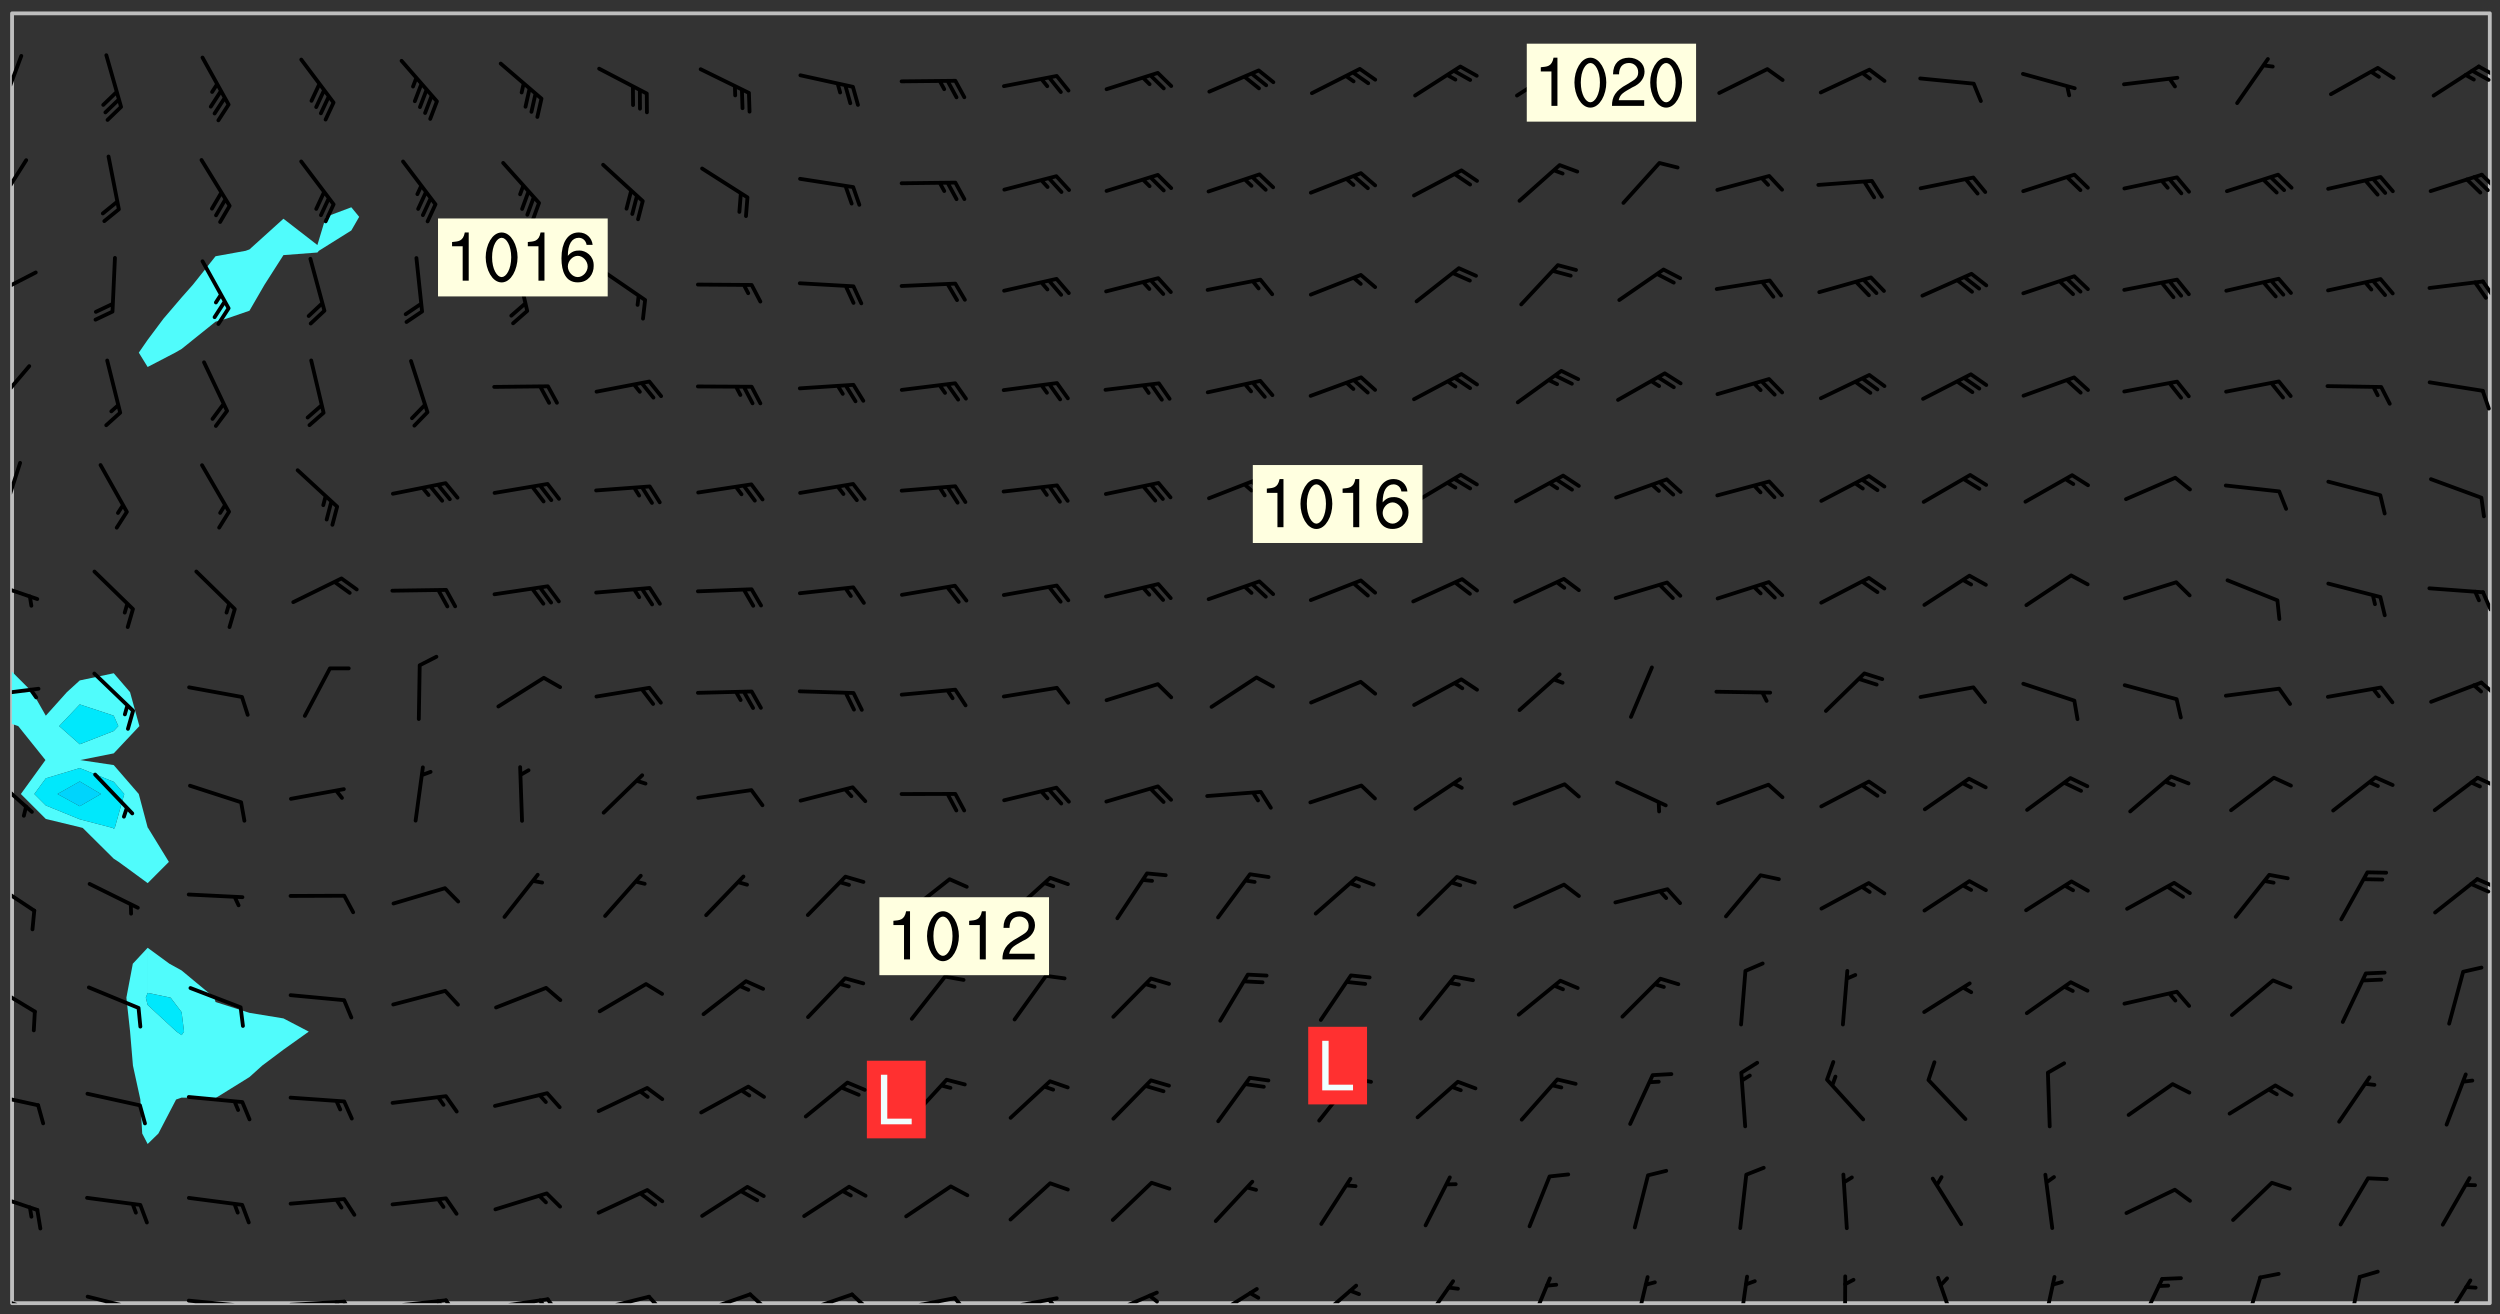 <svg xmlns="http://www.w3.org/2000/svg" role="img" xmlns:xlink="http://www.w3.org/1999/xlink" viewBox="142.45 309.95 326.84 171.84"><rect x="142.45" y="309.95" width="326.84" height="171.84" fill="#333333" stroke="none"/><defs><clipPath id="a"><path d="M144 404h1v76.328h-1zm0 0"/></clipPath><clipPath id="b"><path d="M144 311.672h1V398h-1zm0 0"/></clipPath><clipPath id="c"><path d="M144 311.672h324v168.656H144zm0 0"/></clipPath><clipPath id="d"><path d="M467 311.672h1v168.656h-1zm0 0"/></clipPath><clipPath id="e"><path d="M144 478h4v2.328h-4zm0 0"/></clipPath><clipPath id="f"><path d="M146 480h1v.328h-1zm0 0"/></clipPath><clipPath id="g"><path d="M153 479h8v1.328h-8zm0 0"/></clipPath><clipPath id="h"><path d="M160 480h2v.328h-2zm0 0"/></clipPath><clipPath id="i"><path d="M159 480h2v.328h-2zm0 0"/></clipPath><clipPath id="j"><path d="M166 479h9v1.328h-9zm0 0"/></clipPath><clipPath id="k"><path d="M173 480h3v.328h-3zm0 0"/></clipPath><clipPath id="l"><path d="M172 480h2v.328h-2zm0 0"/></clipPath><clipPath id="m"><path d="M180 479h8v1.328h-8zm0 0"/></clipPath><clipPath id="n"><path d="M187 479h2v1.328h-2zm0 0"/></clipPath><clipPath id="o"><path d="M186 479h2v1.328h-2zm0 0"/></clipPath><clipPath id="p"><path d="M193 479h9v1.328h-9zm0 0"/></clipPath><clipPath id="q"><path d="M200 479h3v1.328h-3zm0 0"/></clipPath><clipPath id="r"><path d="M199 479h2v1.328h-2zm0 0"/></clipPath><clipPath id="s"><path d="M206 479h9v1.328h-9zm0 0"/></clipPath><clipPath id="t"><path d="M213 479h3v1.328h-3zm0 0"/></clipPath><clipPath id="u"><path d="M212 479h3v1.328h-3zm0 0"/></clipPath><clipPath id="v"><path d="M220 479h8v1.328h-8zm0 0"/></clipPath><clipPath id="w"><path d="M227 479h3v1.328h-3zm0 0"/></clipPath><clipPath id="x"><path d="M233 478h8v2.328h-8zm0 0"/></clipPath><clipPath id="y"><path d="M240 478h3v2.328h-3zm0 0"/></clipPath><clipPath id="z"><path d="M246 478h9v2.328h-9zm0 0"/></clipPath><clipPath id="A"><path d="M253 478h3v2.328h-3zm0 0"/></clipPath><clipPath id="B"><path d="M260 479h8v1.328h-8zm0 0"/></clipPath><clipPath id="C"><path d="M267 479h3v1.328h-3zm0 0"/></clipPath><clipPath id="D"><path d="M273 479h8v1.328h-8zm0 0"/></clipPath><clipPath id="E"><path d="M279 479h2v1.328h-2zm0 0"/></clipPath><clipPath id="F"><path d="M286 478h8v2.328h-8zm0 0"/></clipPath><clipPath id="G"><path d="M292 479h2v1.328h-2zm0 0"/></clipPath><clipPath id="H"><path d="M300 478h8v2.328h-8zm0 0"/></clipPath><clipPath id="I"><path d="M314 477h6v3.328h-6zm0 0"/></clipPath><clipPath id="J"><path d="M328 477h5v3.328h-5zm0 0"/></clipPath><clipPath id="K"><path d="M342 476h4v4.328h-4zm0 0"/></clipPath><clipPath id="L"><path d="M355 476h4v4.328h-4zm0 0"/></clipPath><clipPath id="M"><path d="M369 476h3v4.328h-3zm0 0"/></clipPath><clipPath id="N"><path d="M383 476h1v4.328h-1zm0 0"/></clipPath><clipPath id="O"><path d="M395 476h4v4.328h-4zm0 0"/></clipPath><clipPath id="P"><path d="M409 476h3v4.328h-3zm0 0"/></clipPath><clipPath id="Q"><path d="M421 476h5v4.328h-5zm0 0"/></clipPath><clipPath id="R"><path d="M435 476h4v4.328h-4zm0 0"/></clipPath><clipPath id="S"><path d="M449 476h3v4.328h-3zm0 0"/></clipPath><clipPath id="T"><path d="M461 477h5v3.328h-5zm0 0"/></clipPath><clipPath id="U"><path d="M144 465h4v4h-4zm0 0"/></clipPath><clipPath id="V"><path d="M144 452h4v3h-4zm0 0"/></clipPath><clipPath id="W"><path d="M144 438h4v5h-4zm0 0"/></clipPath><clipPath id="X"><path d="M144 424h4v6h-4zm0 0"/></clipPath><clipPath id="Y"><path d="M466 424h2v3h-2zm0 0"/></clipPath><clipPath id="Z"><path d="M465 425h3v2h-3zm0 0"/></clipPath><clipPath id="aa"><path d="M144 411h3v6h-3zm0 0"/></clipPath><clipPath id="ab"><path d="M466 411h2v2h-2zm0 0"/></clipPath><clipPath id="ac"><path d="M144 399h4v3h-4zm0 0"/></clipPath><clipPath id="ad"><path d="M466 398h2v4h-2zm0 0"/></clipPath><clipPath id="ae"><path d="M144 385h4v4h-4zm0 0"/></clipPath><clipPath id="af"><path d="M466 387h2v3h-2zm0 0"/></clipPath><clipPath id="ag"><path d="M144 370h2v8h-2zm0 0"/></clipPath><clipPath id="ah"><path d="M144 357h3v7h-3zm0 0"/></clipPath><clipPath id="ai"><path d="M466 360h2v4h-2zm0 0"/></clipPath><clipPath id="aj"><path d="M144 345h4v5h-4zm0 0"/></clipPath><clipPath id="ak"><path d="M466 346h2v4h-2zm0 0"/></clipPath><clipPath id="al"><path d="M144 330h3v8h-3zm0 0"/></clipPath><clipPath id="am"><path d="M466 332h2v3h-2zm0 0"/></clipPath><clipPath id="an"><path d="M144 317h2v8h-2zm0 0"/></clipPath><clipPath id="ao"><path d="M466 318h2v3h-2zm0 0"/></clipPath><clipPath id="ap"><path d="M465 318h3v3h-3zm0 0"/></clipPath><g id="aq" clip-path="url(#clip1)"><path fill="#fff" fill-opacity="0" fill-rule="evenodd" d="M0 0h1000v1000H0zm0 0"/><path fill="#d3d3d3" fill-opacity="0" fill-rule="evenodd" d="M162.152 355.867l-.234.293.059.234.117.172.176.234.293.348.113.059.117-.172.059-.234.176-.176.465-.176h.699l.234.293.289.816.059.176.176.23.352.234.699.699.172.176.234.348.234.41.289.582.41.465.23.234.234.176.117.23.176.293.172 1.164v.234l.059.289.059.117.117.117.348.41.117.172.176.176.176.234.117.172.172.352.059.234.234.406.234-.059-.176.176-.059.93h-.582l-.234-.113-.348.113-.117.117-.059.293-.059.176-.117.172-.465.293-.059.234-.059.113v.645l.059.172v.41l.059.059v.406l.059.406.117.176.059.059.23.641-.059.293v.699l-.059.582v.234l-.059.23-.055.352v1.922l.055.117h.426l-.367.117-.023.352.891 1.168 1.742.539 1.34.359v.539l.09.809.535.715 1.52.27.891-.086.09 1.164.535.18 1.16-.18 2.055-.984 1.16-.363 1.879-.176 1.695-.18-.18.719-1.516.086-1.25.09-.805.27-1.074.809.27.719.535.898-.18.625-.266.809.266 1.078.625.898.805.18 1.25-.18-.266.723.098.504.055.293v.172l.059.293v.406l.176.117.352.117h.406l.293-.176.113-.117.059-.117.117-.23.059-.176.352-.465.23-.176.176-.059.176.059.059.176.117.988.055.469.059.172.117.234.176.059.816.059h.289l.117.234.059.406.059.352v1.105l.117.293.117.348.289.699.176.352.582.754.352.176.172.059.469.234.641.465.348.234.293.176.293.055.23.062.816.348.293.176.113.172.352.352.117.176.523.641v.289l.059.352v.348l.059.352.059.289.117.059.172.059h.176l.582.234.176.117.176.289.176.234.113.234.293.23.117.117v.41l.059.055.289.234.234.117.059.117.117.172.059.117.23.234.059.176.234.059.117.059-.117.113-.059.117v.117l-.117.293-.117.289v.582l.176.117.117.059.059.117.117.117.113.059.176.348.059.352.059.406v.176l-.059.176-.117.699v.172l.117.176.293.293h.406l.176.117.117.172.117.293v.234h-.527l-.23-.234h-.234l-.176.059-.059.699.059.348.117.176.176.41.117.23.289.469.176.055h.523l.234.059.758.641.059.293v.234l.059.059.23.348v.352l-.117.172v.293l.293.289.293.176.172.059.293.176.293.117.582.406.289.234.293.176.219.16.016.012.23.176.641.523.176.234.117.176.176.176.113.172v.641l.117.176.469.117.582.117.234.059.23.113.293.117.113.059.586.352.289.172.176.062.176.055.176.059.699.352.289.176.234.055.289.176.234.117.641.406.293.117.172.059.234.059.41.059.23.059.234.117.059.172-.41.176.469.059.059.293.113.234.176.055.234.059.176.059.406.117.641.234.117.172.059.234v.176l-.059.117-.059.406.234.234.117.059.348.117.641.23.176.117.289.117.176.176.234.465.582 1.105.176.176.348.176.176.117.352.117 1.047.523.234.059.465.113.293.059.465.176.758.582.234.234.348.465.176.176.289.234.816.699.293.176.289.289.293.176.293.289.695.641.176.176.293.234.289.234.469.289.641.582.348.234.234.293.348.348.352.465.934.992.348.406.117.176.234.059.113.117.645.176.23.113.234.059.293.176.23.117.934.699.406.406.234.176.406.176.234.117.816.348.348.234.234.117.293.289.23.117.758.352.352.172.23.059.293.117.234.059.871.176h.816l.469.23.172.059.875.699.465.117.293.059.176.059.23.059.469.059.348.059.352.059.406.059h.293l.172.059v.23l.176.176h.293l.348.059.352.059.699.117h.641l.465-.234.293-.176.172-.117.41-.172.289-.176.934-.465.469-.293.523-.293.465-.172.465-.176 1.051-.465.289-.117.41-.117.289-.117.527-.176 1.516-.699.582-.348.289-.059.293-.059.348-.117.875-.23.352-.117h.113l.234-.059.875-.234.234-.059h.812l.352-.059.816-.117.172-.059.352-.055.293-.059.23-.059.816-.176.176-.059h.348l.234-.059.465-.117.758-.172.234-.059h.348l.41-.117.289-.059 1.285-.059h.289l.41-.059.23-.059h.176l.875-.117h.406l.41-.117h.348l.352-.113.871-.059h1.75l1.047.289.41.117.289.117.352.117.289.117 1.051.172.289.059h.293l.293.059.172.059.41.059.172.059.117.059h.117l.117.059.352.059h.113l.41.066 1.922.395 1.926.395 1.52.449 1.695.719 2.145.805 1.605-.719 1.43-.805 1.16-1.078 1.25-.449 3.035-.719 1.875-.359 2.145-1.348 2.234-1.254 2.5-1.258 1.695-.449 1.785-.18 1.16-.27.625.539 1.34-.27.715-.988.984-1.344.445-.18.805-.359 1.875-.539 1.785-.449 1.25-.27 1.16-.09 1.699-.09 1.961-.27 1.25-.09h.539l.625-.09h.891l2.145-.18 2.41-.18 2.59-.09 1.695.18 1.609.09 1.43.359 1.16.719 1.875.988 1.16 1.527.266.715.629.09.355.898.535.539.535 1.527 1.074.359h.535l-.805.535.09 1.707.715 2.695.891.805.895.988.715 1.258 1.785.539 1.52-.18.355 1.344 1.609-.805.98-.539.27.27.316-.215.219-.145.801.449.449-.359h.355l.535-.27.539-.719.535-.27.625-.988 1.16.449.84.371 1.395.617 1.695-.18h1.605l1.785.09.18-1.707.535-1.344.805.27.492.848.402.406-.09.539v.359l.715.449.711-.27h1.43l.359.988.445 1.258.715 1.344 1.25.629 1.695.629.715-.18.18-.539.98-.09.449.359.086 1.258-.266.629-.535.18v.539l.715.984.266.539.984.988.801 1.078-.266.359-.09.898-.625 2.332-.355 2.066-.09 1.793-.18.719-.09.539v1.438l-.98 1.883-.359 1.707-.535.898-.805 1.168-.266.539 2.055 1.254.086.359-.355.539-.09-.18v.809l.09 1.438-.445.715-1.074.094-.266.715.535.898.805.719 1.16.809 1.34.27.445.359-.355.449-1.789-.09-1.25-.449-.715-.719-.625-.09-.176 3.59-.188 1.309h89.359V311.703h-55.27v49.082l.762.125 3.289.543 2.023 2.836v2.754l2.352.332 2.348.332h4.051l-1.379 4.16-2.023.707-2.023.703-.543.344-2.594 1.617-.188.117-2.023-2.078-.73-2.742-2.672-2.078-1.375-3.5-.066-.082-1.957-2.672 2.75-1.418v-49.082H294.422v91.414l.117.031.133.012.074.074.105.047.09.059.086.059.09.059.297.297.059.09.031.117.027.117.016.137-.031.117-.059.09-.059.086-.043.105-.047.102-.027.121v.145l.176.27.148.148.074.086.074.074.043.105.062.09.059.086.043.105.059.09.047.102.043.105.059.086.117.18.074.074.062.086.059.09.043.105.059.09.059.086.062.09.059.09.043.102.117.18.074.074.059.086.074.074.09.059.105.047h.148l.133-.016.133.016.102-.047.074-.074.047-.102-.016-.133v-.148l-.047-.105-.027-.117-.047-.102-.027-.121-.043-.102-.062-.09-.043-.102-.043-.105-.031-.117-.016-.133-.012-.137.086-.059.059-.086.121-.031.043.105.016.133v.117l.059.102.059.09.09.059.148.148.059.09.043.105-.012.102.086.059.105.047.086.059.09.059.074.074-.117.027-.105.047-.086.059-.074.074-.059.09-.062.086-.027.121-.047.102-.043.105-.031.117-.012.133-.016.133v.148l.027.117.047.105.043.102.059.09.074.074.09.059.074.074.09.059.059.09.043.105.047.102.117.031.133.016h.148l.117-.031.105.043.043.105.047.102.027.121L299.5 410l.027.117.031.121.027.117.105.043.102.047.133-.016.148.148.062.086.074.074.07.074.09.062.105.043.102.043.117.031.137.016.117-.031.074-.074.027-.117-.012-.133-.031-.121-.027-.117.043-.105h.117l.09.062.117.027h.148l.133.016h.148l.133.016.133-.016h.148l.133-.016.133-.012.137.012.117-.027.133-.016.191-.059-.059.176-.016.133-.027.121-.016.133-.059.086-.133.016-.105.047-.105.043-.117.031-.117.027-.266.031h-.148l-.133.016-.074.074.059.086.148.148.117.18.074.07.09.062.09.059.086.059.09.059.102.043.105.062.105.043.086.059.105.047.102.043.18.117.059.09-.043.102-.047.105.016.133.223.223.059.09.043.102.031.121.043.102.016.133.031.117.012.137.031.117.148.148.102.043.105.043.117.031.133.016.137.016h.117l.117-.031.09-.059.043-.105.047-.102.043-.105.031-.117.012-.133v-.148l-.012-.133-.016-.133-.031-.117-.043-.105-.047-.105-.043-.102-.043-.105-.016-.133.016-.133.027-.117.031-.117.027-.121.047-.102.09-.059.086-.062.074-.074.09-.059.223-.223.059-.086.074-.074.117-.18.059-.086v-.148l-.074-.074-.102-.047-.105-.043-.102-.043-.059-.09-.047-.105-.027-.117.09-.059.117-.031.102-.043.18-.117.148-.148.012-.133-.012-.105-.09-.059-.133.016h-.148l-.133.016-.133-.016-.121-.031-.086-.059-.074-.074-.059-.09-.062-.086-.117-.18-.059-.086.031-.121.086-.059.121-.031.059-.086v-.121l-.031-.117-.059-.09-.059-.086-.047-.105-.027-.117-.016-.133.059-.09.074-.074.09-.059.117-.18.074-.074.059-.086.148-.148.121-.031.133-.016.133.016.074.074.043.105.016.133-.031.117-.117.031-.133.012-.148.148-.043.105-.047.102-.027.121-.031.117v.148l.031.117.043.105.059.09.074.07.074.074.117.031.121.027.117-.027.133-.016h.117l.09.059.074.074.047.105.059.086.102.047.133.016.105.043.086.059-.012.105-.074.074-.18.117-.059.09-.09.059-.07.074-.074.074-.062.09-.027.117-.016.133.016.133-.016.133v.148l.016.133.027.117.031.121.074.074.09.059.086.059.09.059.117.031v.086l-.102.047-.09.059-.266.031-.117.027h-.148l-.105.043-.102.047-.059.09-.062.234-.012.133-.031.121-.016.133v.293l-.012.133.012.137.016.133.133.016.133.012.121.031.086.059.074.074.047.105.043.102.016.133v.445l-.016.133v.445l.031.266.027.117.016.133.031.117.086.211.031.266v.148l-.031.117-.027.117-.031.121-.027.117-.031.117-.031.121-.012.133-.016.133.09.059.117-.031.102.016.047.105-.031.266v.441l-.043.105-.047.105-.043.102-.043.105-.059.086-.031.121-.043.117-.031.117-.016.133.016.133.059.09.105.047.086.059.059.086-.012.137-.031.117-.043.102v.445l-.016.133v.148l-.031.117-.043.105-.027.117-.047.105-.043.102-.031.121-.027.117-.031.133-.031.117-.027.117-.043.105-.031.117-.031.121-.012.133-.016.133v.297l.027.117v.148l.047.398.027.117.059.09.121.031h.148l.133-.016.059.09v.117l-.059.09-.09.059-.102.043-.105.047-.09.059-.086.059-.137.016-.117-.031-.133-.016-.102.047-.062.086-.012.137-.016.133-.031.117-.027.117-.016.133-.031.121v.297l.016.133.031.117v.148l.012.133v.148l-.027.117-.047.102-.027.121-.031.117-.059.09-.074.074-.102.043-.105.047-.117.027-.121.031-.102-.047.059-.086.105-.047.027-.117.031-.117.027-.121.031-.117v-.148l.016-.133-.031-.117-.043-.105-.105.016-.074.074-.102.043-.09.062-.074.074-.043.102-.016.133-.031.117L304.25 426l-.031.117-.027.117-.031.121-.027.117-.031.117-.043.105-.09.059h-.09l-.117-.031-.031-.086.016-.137-.031-.117v-.148l-.012-.133v-.148l-.062-.234-.027-.121-.043-.102-.047-.105-.059-.086-.059-.09-.043-.105-.062-.086-.148-.148-.07-.074-.105-.047-.105-.043-.102-.043-.297-.297-.09-.074-.086-.059-.105-.043-.09-.062-.086-.059-.105-.043-.09-.059-.086-.062-.074-.07-.105-.047-.086-.059-.105-.043-.09-.062-.102-.043-.105-.043-.086-.059-.105-.047-.105-.043-.102-.047-.09-.059-.102-.043-.105-.043-.09-.062-.117-.027-.133-.016-.133.016H299.75l-.133.016-.117-.031-.09-.059-.074-.074-.09-.059-.102-.047h-.148l-.121-.027-.102-.043-.074-.074-.117-.18-.09-.059-.102-.043-.09-.062-.105-.043-.09-.059-.086-.059-.105-.047-.059-.086-.059-.09-.043-.105-.047-.102-.074-.074-.086-.059-.074-.074-.09-.059-.223-.223-.043-.105-.031-.266.105-.043h.145l.105.043.074.074.09.059.086.059.105.047.09.059.148.148.07.074.148.148.062.086.074.074.086.059.074.074.09.062.09.059.086.059.27.176.102.047.105.043.102.043.047-.074.059-.086.074-.074.07-.074.105.043.074.074.059.09.043.102.047.105.043.105.121.027.117-.027.074-.09.043-.105.059-.09.074-.074.105-.043.117-.027.133.012.09.059.148.148.059.09.043.105.047.102.043.105.043.102.105.047.105.043.133.016.086-.059.059-.09.074-.074.105-.043.117.027.105.047.102.043.105.043.102.047.18.117v.117l-.016.133.016.133.016.137.059.086.102.047.121.027.117.031h.148l.117-.031.059-.09.18-.117.059-.09.074-.074.059-.086.117-.18.18-.117.117.031.09.059.043.074-.016.133v.117l.09.059h.148l.133-.016.133-.012.266-.031.105-.043.117-.031.121-.027.074-.074.07-.074.062-.09-.016-.105-.047-.102-.102-.043-.105-.016-.117.027-.266.031h-.148l-.074-.074-.09-.059-.117-.031-.117-.027-.133-.016h-.148l-.133.016h-.297l-.105-.047-.148-.148-.043-.102-.059-.09.223-.223.086-.059.105-.043.117-.031.133-.016.133.016.137.016.102.043.133-.012.09-.062.102-.043.062-.09-.047-.102-.09-.059-.117-.031-.102-.043-.059-.09-.062-.09v-.117l.016-.133.105-.047.074-.07v-.121l-.09-.059-.031-.117.09-.059.074-.074.043-.105.059-.09.047-.102.016-.133v-.148l-.047-.105-.043-.102-.09-.059-.133-.016-.102-.043-.137-.016-.117-.031h-.445l-.133-.016-.133-.012-.133-.016-.117-.031h-.148l-.133-.016-.133-.012-.266-.031-.121-.043-.086-.059-.074-.074v-.148l.012-.133.105-.047.102-.043.133-.016h.152l.133-.016h.293l.121.031.102.043.09.059.234.062.121-.047.09-.059.102-.043.133-.016.105.043.102.047.133.012.121-.027h.145l.121-.031.117-.027.105-.047.074-.074.086-.059.148-.148.059-.086.047-.105.027-.117.016-.105-.102-.043-.09-.059-.117-.031-.105-.043-.09-.062-.074-.086-.074-.074-.102-.043-.105-.047-.102-.043-.059-.09-.047-.102-.086-.211-.062-.086-.059-.09-.074-.074-.086-.059h-.27l-.117.031-.09.059-.102.043-.133.016-.105-.016-.027-.117-.062-.09-.117-.031-.102-.043-.148-.148-.031-.117-.016-.105.074-.074.18-.117.117-.027.117-.031.137.016.102.043.105.043.102.047.105.043.117.031.133.016.117.027.133.016.105-.016.09-.059-.074-.074-.105-.043-.074-.074-.074-.09-.148-.148-.086-.059-.09-.059-.074-.074-.09-.059-.102-.047-.121-.027-.102-.047-.105-.043-.117-.031-.102-.043-.121-.031h-.148l-.117.031-.105.043-.086.062-.18.117-.086.059-.09.059-.105.047-.086.059-.105.043-.102.043-.105.047-.074.074-.059.09-.059.086-.047.105-.059.086-.074.074-.133-.012-.117-.031h-.117l-.074.074-.09.059-.074.074-.09.059-.086.059-.105.047-.102.043-.137.016-.102-.043-.148-.148-.105-.047h-.086l-.105.047-.102.043-.121.031-.117-.031-.074-.074v-.117l.031-.121.074-.07.059-.09.074-.074.117-.031.105-.043h.293l.133-.016.137-.016.102-.043.09-.059.102-.047.09-.059.133-.012.09.059.133.012.09-.059.086-.059.105-.043.09-.059.086-.062.09-.059.148-.148.059-.086.059-.09.105-.043.133-.016.117.027.121.031.059-.059.059-.09.031-.266.027-.117.105.012.133.016.102-.043.09-.059.059-.09.074-.074.059-.09.047-.102.012-.133-.012-.133-.047-.105-.148-.148-.059-.09-.059-.086-.043-.105v-.445l.016-.133v-.148l.012-.133-.059-.059-.09.059-.102-.043-.18-.117-.086-.059-.062-.09-.059-.09-.074-.074-.086-.059-.121.031-.102.012-.105.047-.086.059-.105.043-.148.148-.09.059-.086.059-.09.062-.105.043-.133.016v-.121l.105-.043.117-.031.074-.07.043-.105v-.148l-.027-.117-.148-.148-.133-.016h-.148l-.117.031-.105.043-.102.043-.09.062-.117.027-.074-.074.012-.133-.043-.102-.043-.105-.09-.059-.117.027-.121.031-.117.031-.102.043-.121.031-.102.043-.105.043-.09.059-.102.016v-.117l.016-.133-.059-.09-.074.043-.148.148-.059.09-.074.074-.047.105-.043.102-.074.074-.059.09-.074.074-.059.086-.074.074-.09.062-.074.07-.074.074-.102.016-.133.016-.105-.043v-.121l.148-.148.043-.102.059-.09.047-.102.043-.105.059-.09.031-.117.043-.102.031-.121.027-.117.047-.105.043-.102.043-.105.074-.07.09-.062.09-.059.102-.043h.297l.266-.031.105-.043-.074-.074-.117-.031-.105-.043-.09-.059-.102-.047-.09-.059-.102-.043-.105-.043-.09-.062-.086-.059-.105-.043-.102-.043-.121-.031-.117-.031-.102-.043L297.5 410.25l-.102-.043-.09-.059-.043-.105-.016-.133.102-.043.133-.016.137.016.133-.016.102-.043.059-.09.016-.105-.09-.059-.074-.074-.102-.043-.09-.059-.148-.148-.043-.105-.016-.133v-.293l-.059-.09-.09-.059-.074-.074-.043-.105-.031-.117-.059-.09-.074-.074-.117-.027-.074-.074-.09-.059-.09-.062-.086-.059-.074-.074-.059-.086-.047-.105-.086-.059-.148-.148-.195-.059-.133.016-.102.043-.074.074-.047.102-.043.105-.059.09-.059.086-.297.297-.09.059h-.086l-.062-.086-.043-.105.031-.117.059-.09.027-.117-.012-.133-.09-.062-.105.047-.117.027-.117.031-.27.176-.102.047-.117.027-.105.047-.09.059-.102.043-.059-.086-.047-.105.016-.133.047-.105.07-.074.074-.07.059-.09v-.148l-.043-.105h-.238l-.102.047-.031.117-.027.117-.031.121-.074.043-.133.016-.074-.047-.043-.102-.043-.105-.047-.102-.043-.105-.121.031-.102.043-.133.016-.117.031-.105.043-.09.059-.102.047-.121.027-.133.016-.102-.043-.059-.09-.047-.105-.043-.102-.043-.105v-.117l.059-.09.086-.059.18-.117.102-.047.105-.043.105-.059.102-.043.09-.062.102-.043.105-.059.102-.047.09-.059.105-.043.102-.043.09-.062.102-.043.137-.016.117.031.102.043.121.031.102.043.105.047.102.043.105.043.102.047.105.043.102.043.105.047.086.059.105.043.117.031.105.043.102.047.09.059.105.043.102.043.105.047.117.027.102.047.121.027h.148l.086-.059.016-.102.059-.09-.027-.117-.074-.074-.117-.18-.074-.074-.09-.074-.18-.117-.086-.059-.105-.043-.102-.047-.27-.176-.059-.09-.074-.074-.059-.09-.043-.102-.031-.117-.016-.137v-.562l-.012-.133-.016-.133-.031-.117-.016-.133-.012-.133-.031-.121-.223-.223-.059-.086-.016-.105.031-.117.133-.016v-91.414H172.992v1.453l-.059.234-.352 1.051-.172.523-.117.348-.176.41-.117.172-.234.293-.23.059h-.352l-.117.059-.23.406v.293l.117.176.23.23.117.234.641.758.293.465.176.234.23.352.234.348.641.816.176.465.172.41.117.695.176.469.117 1.398.059.465v.875l.117 1.047v4.781l-.059.465-.352 1.281-.176.523-.113.41-.352.93L172.934 336l-.234.582-.117.176-.172.348-.176.406-.352.816-.059.293-.113.293-.117.289-.059.176-.117.875-.059.406-.059.117-.059.176-.059.172-.23.527-.117.172v.234l-.117.234-.059.172-.176.586v.289l-.059.176v.293l-.059.113-.059.527v.172l-.055.234v2.621l-.176.816-.117.176-.176.234-.117.172-.113.234-.586.934-.23.289-.293.465-.176.234-.289.352-.352.699-.113.23-.176.41-.176.23-.406.527-.816.699-.293.172-.289.234-.176.117-.176.176-.523.406-.527.176-.172.176-.234.055-.641.176h-.758m12.211 31.023l-1.074.449.359.895 1.25-.715.445-.539-.98-.09"/><path fill="#d3d3d3" fill-opacity="0" fill-rule="evenodd" d="M201.508 416.598h-.895l.449.629.98.359.805-.09.445-.988-.176.09-.715-.355-.895.355m154.621 59.07l-.059-.523v-.293l.113-.293.059-.23.469-.469h.113l.117-.113.117-.059h.176l.234-.059h.348l.234.059.117.059.23.172.059.176.117.582v.293l-.117.176-.172.289-.176.176-.527.523-.23.234-.117.059h-.176l-.117-.059-.406-.293-.176-.117-.117-.059-.059-.113-.055-.117m6.641-10.957l-.059-.172v-1.109l.059-.172.176-.059.172-.059h.176l.234-.059.117.059.059.699-.059.172-.117.176-.117.059-.234.523-.113.059h-.234l-.059-.117m9.613-14.391l-.117-.176v-.699l.293-.875.117-.172.176-.352.113-.23.117-.293.352-.758.117-.23.172-.234h.176l.117-.059h.641l.117.059.234.234.172.113.352.293.117.117.113.176v.113l.117.059.117.117v.699l-.059.176v.23l-.059.176-.348 1.051-.117.23-.117.234-.117.059-.23.234-.641.289h-.875l-.41-.117-.641-.465"/><path fill="none" stroke="#bebebe" stroke-linecap="round" stroke-linejoin="round" stroke-miterlimit="10" stroke-width=".5" d="M467.957 311.695H144.027v168.625h323.93v-168.625"/><g clip-path="url(#a)"><path fill="#fff" fill-opacity="0" fill-rule="evenodd" d="M144 475.891v4.438h.004H144v-75.73 71.293"/></g><g clip-path="url(#b)"><path fill="#fff" fill-opacity="0" fill-rule="evenodd" d="M144 396v1.754-86.082h.004H144V396"/></g><path fill="#50fcfc" fill-rule="evenodd" d="M144 397.754v6.844l.004.004v-6.844l-.004-.004"/><g clip-path="url(#c)"><path fill="#fff" fill-opacity="0" fill-rule="evenodd" d="M144.004 480.328v-75.727l.828.273 3.559 4.441-3.215 4.438 3.262 3.262 4.438 1.074.391.102 4.051 4.02.645.418 3.793 2.777v8.453l-1.941 2.086-.84 4.438.484 4.438.375 4.441.969 4.438.242 4.438.711 1.375 1.41-1.375 2.309-4.438.719-.25 4.438.066 4.438-2.754 1.664-1.5 2.777-2.082 3.312-2.359-3.312-1.727-4.441-.727-4.438-1.414-.148-.57-4.289-3.559-1.59-.879-2.848-2.086v-8.453l2.773-2.777-2.723-4.438-.051-.055-1.164-4.383-3.273-3.781-4.383-.656 4.383-.875 3.355-3.566-1.223-4.438-2.133-2.473-4.441.941-1.68 1.531-2.758 3.078-1.754-3.078-2.68-2.68v-86.086h44.379v25.379l-3.328 1.25-1.109 3.684-4.438-3.438-4.441 4.012-.496.18-3.941.715-2.965 3.727-1.473 1.664-2.371 2.773-2.066 2.766-1.156 1.672 1.156 1.875 3.605-1.875.832-.48 4.438-3.566 1.406-.391 3.031-1.043 1.965-3.395 2.477-3.875 4.438-.34.195-.227 4.242-2.656 1.027-1.781-1.027-1.25v-25.379H467.996v168.656H144.004"/></g><path fill="#50fcfc" fill-rule="evenodd" d="M144.832 404.875l-.828-.273v-6.844l2.68 2.68 1.754 3.078 2.758-3.078 1.68-1.531v3.133l-2.691 2.836 2.691 2.379v3.109l-4.438 1.34-1.5 2.051 1.5 1.5 4.438 1.809 4.316 1.129.125.121.137-.121 1.242-4.438-1.379-1.594-4.441-1.797v-3.109l4.441-1.734.605-.645-.605-1.359-4.441-1.477v-3.133l4.441-.941 2.133 2.473 1.223 4.438-3.355 3.566-4.383.875 4.383.656 3.273 3.781 1.164 4.383.051.055 2.723 4.438-2.773 2.777-3.793-2.777-.645-.418-4.051-4.02-.391-.102-4.438-1.074-3.262-3.262 3.215-4.438-3.559-4.441"/><path fill="#00e8fc" fill-rule="evenodd" d="M148.438 415.254l-1.5-1.5 1.5-2.051 4.438-1.34v1.75l-2.914 1.641 2.914 1.598 2.77-1.598-2.77-1.641v-1.75l4.441 1.797 1.379 1.594-1.242 4.438-.137.121-.125-.121-4.316-1.129-4.438-1.809"/><path fill="#00d4fc" fill-rule="evenodd" d="M152.875 415.352l-2.914-1.598 2.914-1.641 2.77 1.641-2.77 1.598"/><path fill="#00e8fc" fill-rule="evenodd" d="M152.875 407.254l-2.691-2.379 2.691-2.836 4.441 1.477.605 1.359-.605.645-4.441 1.734"/><path fill="#50fcfc" fill-rule="evenodd" d="M159.457 444.82l-.484-4.438.84-4.438 1.941-2.086v5.898l-.242.625.242.957 3.773 3.48.664.461.324-.461-.324-2.547-1.434-1.891-3.004-.625v-5.898l2.848 2.086 1.59.879 4.289 3.559.148.57 4.438 1.414 4.441.727 3.312 1.727-3.312 2.359-2.777 2.082-1.664 1.5-4.438 2.754-4.438-.066-.719.25-2.309 4.438-1.41 1.375-.711-1.375-.242-4.438-.969-4.438-.375-4.441m2.297-86.891l-1.156-1.875 1.156-1.672 2.066-2.766 2.371-2.773 1.473-1.664 2.965-3.727 3.941-.715.496-.18 4.441-4.012 4.438 3.438 1.109-3.684 3.328-1.25 1.027 1.25-1.027 1.781-4.242 2.656-.195.227-4.438.34-2.477 3.875-1.965 3.395-3.031 1.043-1.406.391-4.438 3.566-.832.48-3.605 1.875"/><path fill="#00e8fc" fill-rule="evenodd" d="M161.754 441.34l-.242-.957.242-.625 3.004.625 1.434 1.891.324 2.547-.324.461-.664-.461-3.773-3.48"/><g clip-path="url(#d)"><path fill="#fff" fill-opacity="0" fill-rule="evenodd" d="M467.996 480.328H468V311.672h-.004H468v168.656h-.004"/></g><g clip-path="url(#e)"><path fill="none" stroke="#000" stroke-linecap="round" stroke-linejoin="round" stroke-miterlimit="10" stroke-width=".5" d="M147.309 481.508l-6.617-2.359"/></g><g clip-path="url(#f)"><path fill="none" stroke="#000" stroke-linecap="round" stroke-linejoin="round" stroke-miterlimit="10" stroke-width=".5" d="M146.348 481.164l.18 1.215"/></g><g clip-path="url(#g)"><path fill="none" stroke="#000" stroke-linecap="round" stroke-linejoin="round" stroke-miterlimit="10" stroke-width=".5" d="M160.723 481.191l-6.812-1.723"/></g><g clip-path="url(#h)"><path fill="none" stroke="#000" stroke-linecap="round" stroke-linejoin="round" stroke-miterlimit="10" stroke-width=".5" d="M160.723 481.191l.582 2.383"/></g><g clip-path="url(#i)"><path fill="none" stroke="#000" stroke-linecap="round" stroke-linejoin="round" stroke-miterlimit="10" stroke-width=".5" d="M159.73 480.941l.293 1.191"/></g><g clip-path="url(#j)"><path fill="none" stroke="#000" stroke-linecap="round" stroke-linejoin="round" stroke-miterlimit="10" stroke-width=".5" d="M174.129 480.672l-6.996-.684"/></g><g clip-path="url(#k)"><path fill="none" stroke="#000" stroke-linecap="round" stroke-linejoin="round" stroke-miterlimit="10" stroke-width=".5" d="M174.129 480.672l.934 2.266"/></g><g clip-path="url(#l)"><path fill="none" stroke="#000" stroke-linecap="round" stroke-linejoin="round" stroke-miterlimit="10" stroke-width=".5" d="M173.109 480.57l.469 1.133"/></g><g clip-path="url(#m)"><path fill="none" stroke="#000" stroke-linecap="round" stroke-linejoin="round" stroke-miterlimit="10" stroke-width=".5" d="M187.453 480.121l-7.016.414"/></g><g clip-path="url(#n)"><path fill="none" stroke="#000" stroke-linecap="round" stroke-linejoin="round" stroke-miterlimit="10" stroke-width=".5" d="M187.453 480.121l1.277 2.094"/></g><g clip-path="url(#o)"><path fill="none" stroke="#000" stroke-linecap="round" stroke-linejoin="round" stroke-miterlimit="10" stroke-width=".5" d="M186.434 480.184l.637 1.047"/></g><g clip-path="url(#p)"><path fill="none" stroke="#000" stroke-linecap="round" stroke-linejoin="round" stroke-miterlimit="10" stroke-width=".5" d="M200.754 479.949l-6.988.758"/></g><g clip-path="url(#q)"><path fill="none" stroke="#000" stroke-linecap="round" stroke-linejoin="round" stroke-miterlimit="10" stroke-width=".5" d="M200.754 479.949l1.379 2.027"/></g><g clip-path="url(#r)"><path fill="none" stroke="#000" stroke-linecap="round" stroke-linejoin="round" stroke-miterlimit="10" stroke-width=".5" d="M199.738 480.059l.688 1.016"/></g><g clip-path="url(#s)"><path fill="none" stroke="#000" stroke-linecap="round" stroke-linejoin="round" stroke-miterlimit="10" stroke-width=".5" d="M214.051 479.816l-6.953 1.023"/></g><g clip-path="url(#t)"><path fill="none" stroke="#000" stroke-linecap="round" stroke-linejoin="round" stroke-miterlimit="10" stroke-width=".5" d="M214.051 479.816l1.457 1.977"/></g><g clip-path="url(#u)"><path fill="none" stroke="#000" stroke-linecap="round" stroke-linejoin="round" stroke-miterlimit="10" stroke-width=".5" d="M213.039 479.965l.727.988"/></g><g clip-path="url(#v)"><path fill="none" stroke="#000" stroke-linecap="round" stroke-linejoin="round" stroke-miterlimit="10" stroke-width=".5" d="M227.301 479.48l-6.82 1.699"/></g><g clip-path="url(#w)"><path fill="none" stroke="#000" stroke-linecap="round" stroke-linejoin="round" stroke-miterlimit="10" stroke-width=".5" d="M227.301 479.48l1.641 1.824"/></g><g clip-path="url(#x)"><path fill="none" stroke="#000" stroke-linecap="round" stroke-linejoin="round" stroke-miterlimit="10" stroke-width=".5" d="M240.52 479.168l-6.629 2.324"/></g><g clip-path="url(#y)"><path fill="none" stroke="#000" stroke-linecap="round" stroke-linejoin="round" stroke-miterlimit="10" stroke-width=".5" d="M240.52 479.168l1.805 1.664"/></g><g clip-path="url(#z)"><path fill="none" stroke="#000" stroke-linecap="round" stroke-linejoin="round" stroke-miterlimit="10" stroke-width=".5" d="M253.844 479.184l-6.645 2.289"/></g><g clip-path="url(#A)"><path fill="none" stroke="#000" stroke-linecap="round" stroke-linejoin="round" stroke-miterlimit="10" stroke-width=".5" d="M253.844 479.184l1.793 1.672"/></g><g clip-path="url(#B)"><path fill="none" stroke="#000" stroke-linecap="round" stroke-linejoin="round" stroke-miterlimit="10" stroke-width=".5" d="M267.285 479.66l-6.898 1.336"/></g><g clip-path="url(#C)"><path fill="none" stroke="#000" stroke-linecap="round" stroke-linejoin="round" stroke-miterlimit="10" stroke-width=".5" d="M267.285 479.66l1.543 1.906"/></g><g clip-path="url(#D)"><path fill="none" stroke="#000" stroke-linecap="round" stroke-linejoin="round" stroke-miterlimit="10" stroke-width=".5" d="M280.605 479.68l-6.906 1.297"/></g><g clip-path="url(#E)"><path fill="none" stroke="#000" stroke-linecap="round" stroke-linejoin="round" stroke-miterlimit="10" stroke-width=".5" d="M279.598 479.871l.766.957"/></g><g clip-path="url(#F)"><path fill="none" stroke="#000" stroke-linecap="round" stroke-linejoin="round" stroke-miterlimit="10" stroke-width=".5" d="M293.691 478.938l-6.453 2.781"/></g><g clip-path="url(#G)"><path fill="none" stroke="#000" stroke-linecap="round" stroke-linejoin="round" stroke-miterlimit="10" stroke-width=".5" d="M292.754 479.344l.957.766"/></g><g clip-path="url(#H)"><path fill="none" stroke="#000" stroke-linecap="round" stroke-linejoin="round" stroke-miterlimit="10" stroke-width=".5" d="M306.762 478.465l-5.961 3.727"/></g><path fill="none" stroke="#000" stroke-linecap="round" stroke-linejoin="round" stroke-miterlimit="10" stroke-width=".5" d="M305.895 479.008l1.062.613"/><g clip-path="url(#I)"><path fill="none" stroke="#000" stroke-linecap="round" stroke-linejoin="round" stroke-miterlimit="10" stroke-width=".5" d="M319.75 478.027l-5.309 4.602"/></g><path fill="none" stroke="#000" stroke-linecap="round" stroke-linejoin="round" stroke-miterlimit="10" stroke-width=".5" d="M318.98 478.699l1.145.441"/><g clip-path="url(#J)"><path fill="none" stroke="#000" stroke-linecap="round" stroke-linejoin="round" stroke-miterlimit="10" stroke-width=".5" d="M332.422 477.449l-4.023 5.762"/></g><path fill="none" stroke="#000" stroke-linecap="round" stroke-linejoin="round" stroke-miterlimit="10" stroke-width=".5" d="M331.836 478.285l1.219.148"/><g clip-path="url(#K)"><path fill="none" stroke="#000" stroke-linecap="round" stroke-linejoin="round" stroke-miterlimit="10" stroke-width=".5" d="M345.078 477.086l-2.703 6.484"/></g><path fill="none" stroke="#000" stroke-linecap="round" stroke-linejoin="round" stroke-miterlimit="10" stroke-width=".5" d="M344.684 478.031l1.223-.117"/><g clip-path="url(#L)"><path fill="none" stroke="#000" stroke-linecap="round" stroke-linejoin="round" stroke-miterlimit="10" stroke-width=".5" d="M357.852 476.91l-1.621 6.836"/></g><path fill="none" stroke="#000" stroke-linecap="round" stroke-linejoin="round" stroke-miterlimit="10" stroke-width=".5" d="M357.613 477.906l1.188-.312"/><g clip-path="url(#M)"><path fill="none" stroke="#000" stroke-linecap="round" stroke-linejoin="round" stroke-miterlimit="10" stroke-width=".5" d="M370.855 476.852l-.996 6.957"/></g><path fill="none" stroke="#000" stroke-linecap="round" stroke-linejoin="round" stroke-miterlimit="10" stroke-width=".5" d="M370.711 477.863l1.152-.418"/><g clip-path="url(#N)"><path fill="none" stroke="#000" stroke-linecap="round" stroke-linejoin="round" stroke-miterlimit="10" stroke-width=".5" d="M383.688 476.816l-.031 7.027"/></g><path fill="none" stroke="#000" stroke-linecap="round" stroke-linejoin="round" stroke-miterlimit="10" stroke-width=".5" d="M383.684 477.836l1.086-.57"/><g clip-path="url(#O)"><path fill="none" stroke="#000" stroke-linecap="round" stroke-linejoin="round" stroke-miterlimit="10" stroke-width=".5" d="M395.828 477.012l2.316 6.637"/></g><path fill="none" stroke="#000" stroke-linecap="round" stroke-linejoin="round" stroke-miterlimit="10" stroke-width=".5" d="M396.168 477.977l.832-.902"/><g clip-path="url(#P)"><path fill="none" stroke="#000" stroke-linecap="round" stroke-linejoin="round" stroke-miterlimit="10" stroke-width=".5" d="M411.043 476.895l-1.48 6.867"/></g><path fill="none" stroke="#000" stroke-linecap="round" stroke-linejoin="round" stroke-miterlimit="10" stroke-width=".5" d="M410.824 477.895l1.184-.336"/><g clip-path="url(#Q)"><path fill="none" stroke="#000" stroke-linecap="round" stroke-linejoin="round" stroke-miterlimit="10" stroke-width=".5" d="M425.129 477.156L422.105 483.5"/></g><path fill="none" stroke="#000" stroke-linecap="round" stroke-linejoin="round" stroke-miterlimit="10" stroke-width=".5" d="M425.129 477.156l2.449-.105m-2.891 1.031l1.227-.055"/><g clip-path="url(#R)"><path fill="none" stroke="#000" stroke-linecap="round" stroke-linejoin="round" stroke-miterlimit="10" stroke-width=".5" d="M437.949 476.965l-2.035 6.727"/></g><path fill="none" stroke="#000" stroke-linecap="round" stroke-linejoin="round" stroke-miterlimit="10" stroke-width=".5" d="M437.949 476.965l2.406-.473"/><g clip-path="url(#S)"><path fill="none" stroke="#000" stroke-linecap="round" stroke-linejoin="round" stroke-miterlimit="10" stroke-width=".5" d="M450.953 476.887l-1.414 6.883"/></g><path fill="none" stroke="#000" stroke-linecap="round" stroke-linejoin="round" stroke-miterlimit="10" stroke-width=".5" d="M450.953 476.887l2.355-.691"/><g clip-path="url(#T)"><path fill="none" stroke="#000" stroke-linecap="round" stroke-linejoin="round" stroke-miterlimit="10" stroke-width=".5" d="M465.418 477.344l-3.711 5.969"/></g><path fill="none" stroke="#000" stroke-linecap="round" stroke-linejoin="round" stroke-miterlimit="10" stroke-width=".5" d="M464.879 478.215l1.223.082"/><g clip-path="url(#U)"><path fill="none" stroke="#000" stroke-linecap="round" stroke-linejoin="round" stroke-miterlimit="10" stroke-width=".5" d="M147.328 468.137l-6.656-2.246"/></g><path fill="none" stroke="#000" stroke-linecap="round" stroke-linejoin="round" stroke-miterlimit="10" stroke-width=".5" d="M147.328 468.137l.398 2.422m-1.367-2.75l.199 1.211m14.238-1.543l-6.965-.926m6.965.926l.859 2.297m-1.871-2.434l.43 1.148m13.898-1.02l-6.969-.91m6.969.91l.863 2.297m-1.875-2.43l.43 1.148m13.914-1.773l-7 .605m7-.605l1.336 2.059m-2.355-1.973l.668 1.031m13.656-1.211l-6.98.793m6.98-.793l1.391 2.02m-2.406-1.906l.695 1.012m13.5-1.77l-6.711 2.082m6.711-2.082l1.742 1.727m-2.719-1.426l.871.867m13.25-1.613L220.707 468.5m6.367-2.973L229.035 467m-2.887-1.043l1.961 1.477m12.055-2.316l-5.918 3.793m5.918-3.793l2.137 1.203m-3-.652l2.141 1.203m12.02-1.777l-5.883 3.84m5.883-3.84l2.148 1.184m-3.004-.625l1.074.59m13.074-1.188l-5.836 3.918m5.836-3.918l2.164 1.16m10.824-1.57l-5.184 4.742m5.184-4.742l2.312.82m10.949-.883l-5.074 4.863m5.074-4.863l2.328.77m10.84-.91l-4.781 5.145m4.086-4.398l1.184.316M319 464.062l-3.809 5.902m3.254-5.043l1.223.102m12.328-1.145l-3.172 6.27m2.711-5.355l1.227-.027m12.273-1.012l-2.617 6.52m2.617-6.52l2.438-.262m10.43.113l-1.723 6.816m1.723-6.816l2.383-.586m10.465.504l-.789 6.98m.789-6.98l2.281-.902m10.414.887l.449 7.012m-.383-5.992l1.043-.645m10.57.152l3.723 5.957m-3.184-5.09l.613-1.062m13.574-.312l.902 6.973m-.773-5.957l1-.711m15.801 1.656l-6.328 3.051m6.328-3.051l1.98 1.449m10.707-2.355l-5.074 4.863m5.074-4.863l2.332.77m10.238-1.359l-3.586 6.043m3.586-6.043l2.449.113m10.824-.137l-3.5 6.09m2.992-5.203l1.227.039"/><g clip-path="url(#V)"><path fill="none" stroke="#000" stroke-linecap="round" stroke-linejoin="round" stroke-miterlimit="10" stroke-width=".5" d="M147.434 454.449l-6.867-1.5"/></g><path fill="none" stroke="#000" stroke-linecap="round" stroke-linejoin="round" stroke-miterlimit="10" stroke-width=".5" d="M147.434 454.449l.66 2.363m12.652-2.355l-6.863-1.516m6.863 1.516l.656 2.363m12.727-2.793l-6.996-.66m6.996.66l.941 2.266m-1.961-2.359l.473 1.133m13.867-1.121l-7.008-.496m7.008.496l.996 2.242m-2.016-2.312l.5 1.121m13.816-1.738l-6.973.879m6.973-.879l1.414 2.008m-2.43-1.879l.707 1.004m13.551-1.523l-6.828 1.664m6.828-1.664l1.633 1.832m-2.625-1.59l.816.914m13.25-1.84l-6.344 3.027m6.344-3.027l1.973 1.461m-2.895-1.02l.984.73m13.16-1.348l-6.16 3.383m6.16-3.383l2.051 1.344m-2.945-.852l1.023.672m12.832-1.691l-5.449 4.438m5.449-4.438l2.262.949m-3.055-.305l2.262.953m11.496-1.969l-4.75 5.176m4.75-5.176l2.375.617m-3.066.137l1.188.309m13.02-.863l-5.152 4.781m5.152-4.781l2.316.805m-3.066-.109l1.16.402m12.789-1.215l-4.918 5.016m4.918-5.016l2.352.691m-3.066.035l2.352.695m11.285-1.754l-4.133 5.68m4.133-5.68l2.43.344m-3.031.48l2.43.344m11.602-1.082l-4.363 5.508m4.363-5.508l2.414.438m-3.051.363l1.207.219m13.199-.59l-5.27 4.648m5.27-4.648l2.297.863m-3.066-.188l1.148.43m12.629-1.41l-4.66 5.258m4.66-5.258l2.387.574m-3.062.191l1.191.285m11.941-1.613l-2.941 6.383m2.941-6.383l2.449-.137m-2.875 1.066l1.223-.07m10.793-1.172l.508 7.008m-.508-7.008l2.078-1.305m-2.004 2.324l1.039-.652m10.094.539l4.727 5.195m-4.727-5.195l.824-2.312m-.137 3.066l.414-1.156m12.16.449l4.832 5.102m-4.832-5.102l.781-2.328m14.832 1.367l.238 7.023m-.238-7.023l2.125-1.227m14.184 2.723l-5.754 4.031m5.754-4.031l2.188 1.113m11.242-.941l-5.98 3.688m5.98-3.688l2.117 1.242m-2.988-.707l1.059.621m12.121-2.211l-3.969 5.797m3.391-4.953l1.219.137m11.941-1.367l-2.504 6.566m2.141-5.609l1.219-.152"/><g clip-path="url(#W)"><path fill="none" stroke="#000" stroke-linecap="round" stroke-linejoin="round" stroke-miterlimit="10" stroke-width=".5" d="M147.004 442.203l-6.008-3.641"/></g><path fill="none" stroke="#000" stroke-linecap="round" stroke-linejoin="round" stroke-miterlimit="10" stroke-width=".5" d="M147.004 442.203l-.137 2.453m13.695-2.934l-6.496-2.68m6.496 2.68l.238 2.441m13.109-2.52l-6.559-2.52m6.559 2.52l.301 2.434m13.23-3.367l-6.996-.656m6.996.656l.945 2.266m12.273-3.484l-6.797 1.785m6.797-1.785l1.664 1.801m11.523-2.191l-6.543 2.562m6.543-2.562l1.863 1.598m11.207-2.098l-6.059 3.562m6.059-3.562l2.094 1.285m10.969-1.66l-5.551 4.312m5.551-4.312l2.238 1.004m-3.047-.375l1.121.5m12.656-1.508l-4.859 5.074m4.859-5.074l2.363.664m-3.07.074l1.184.332m12.586-1.293l-4.352 5.52m4.352-5.52l2.414.434m10.777-.527l-4.105 5.703m4.105-5.703l2.43.328m11.297.02L288 442.887m4.93-5.008l2.352.699m-3.066.031l1.176.348m12.195-1.59l-3.609 6.031m3.609-6.031l2.449.125m-2.977.754l2.453.125m11.555-.898l-3.941 5.82m3.941-5.82l2.441.262m-3.016.586l2.441.262m11.676-.941l-4.395 5.484m4.395-5.484l2.41.457m-3.051.344l1.207.227m13.273-.504l-5.445 4.438m5.445-4.438l2.262.953m-3.055-.309l1.133.477m12.738-1.387l-4.969 4.969m4.969-4.969l2.344.719m-3.07.004l1.176.359m10.664-2.098l-.57 7.004m.57-7.004l2.254-.973m11.066.973l-.578 7.004m.492-5.984l1.129-.488m14.957 1.098l-5.949 3.746m5.082-3.203l1.066.609m13.012-1.305l-5.742 4.047m5.742-4.047l2.191 1.109m-3.023-.52l1.094.555m13.609.098l-6.852 1.562m6.852-1.562l1.605 1.855m-2.602-1.629l.801.93m12.773-2.633l-5.379 4.52m5.379-4.52l2.277.918m9.855-1.832l-3.016 6.344m3.016-6.344l2.453-.109m-2.891 1.031l2.453-.109m10.707-1.031l-1.832 6.785m1.832-6.785l2.395-.547"/><g clip-path="url(#X)"><path fill="none" stroke="#000" stroke-linecap="round" stroke-linejoin="round" stroke-miterlimit="10" stroke-width=".5" d="M146.93 429.008l-5.859-3.879"/></g><path fill="none" stroke="#000" stroke-linecap="round" stroke-linejoin="round" stroke-miterlimit="10" stroke-width=".5" d="M146.93 429.008l-.234 2.441m13.77-2.824l-6.301-3.113m5.387 2.66l.035 1.227m14.555-2.156l-7.02-.348m5.996.297l.523 1.113m13.816-1.25l-7.023.027m7.023-.027l1.164 2.16m12.008-3.148l-6.734 2.004m6.734-2.004l1.723 1.746m10.398-3.504l-4.348 5.52m3.715-4.715l1.207.219m12.898-.891l-4.664 5.258m3.984-4.496l1.191.289m12.91-.953l-4.875 5.059m4.164-4.324l1.18.336m12.867-1.051l-4.918 5.02m4.918-5.02l2.352.691m-3.07.039l1.18.348m13.156-.742l-5.523 4.348m5.523-4.348l2.242.988m10.914-1.172l-5.207 4.719m5.207-4.719l2.309.828m-3.066-.145l1.156.418m12.254-1.676L288.527 430m3.879-5.863l2.441.234m-3.008.621l1.223.117m12.809-.863l-4.18 5.645m4.18-5.645l2.426.363m-3.035.457l1.215.184m13.254-.508l-5.27 4.652m5.27-4.652l2.297.863m-3.062-.184l1.148.43m12.805-1.246l-5.012 4.926m5.012-4.926l2.34.738m-3.07-.023l1.172.371m13.562-.086l-6.391 2.926m6.391-2.926l1.949 1.488m11.574-.891l-6.809 1.73m6.809-1.73l1.652 1.82m-2.641-1.566l.824.906m12.336-2.984l-4.523 5.379m4.523-5.379l2.398.512m11.746.508l-6.184 3.34m6.184-3.34l2.043 1.359m-2.941-.871l1.02.68m13.043-1.422l-5.879 3.848m5.879-3.848l2.152 1.184m-3.008-.625l1.074.594m13.125-1.113l-5.934 3.77m5.934-3.77l2.133 1.215m-2.996-.664l1.066.605m13.219-.969l-6.152 3.395m6.152-3.395l2.055 1.34m-2.949-.848l2.055 1.34m11.273-2.879l-4.387 5.492m4.387-5.492l2.41.449m-3.051.348l1.207.227m12.262-1.352l-3.414 6.145m3.414-6.145l2.453.047m-2.949.848l2.453.047m12.406-.051l-5.512 4.363"/><g clip-path="url(#Y)"><path fill="none" stroke="#000" stroke-linecap="round" stroke-linejoin="round" stroke-miterlimit="10" stroke-width=".5" d="M466.316 424.887l2.25.984"/></g><g clip-path="url(#Z)"><path fill="none" stroke="#000" stroke-linecap="round" stroke-linejoin="round" stroke-miterlimit="10" stroke-width=".5" d="M465.516 425.523l2.246.984"/></g><g clip-path="url(#aa)"><path fill="none" stroke="#000" stroke-linecap="round" stroke-linejoin="round" stroke-miterlimit="10" stroke-width=".5" d="M146.621 416.094l-5.242-4.68"/></g><path fill="none" stroke="#000" stroke-linecap="round" stroke-linejoin="round" stroke-miterlimit="10" stroke-width=".5" d="M145.859 415.41l-.293 1.191m14.176-.309l-4.855-5.078m4.152 4.34l-.387 1.164m15.32-1.883l-6.684-2.164m6.684 2.164l.43 2.414m13-4.129l-6.914 1.266m5.906-1.082l.762.961m10.578-3.992l-.949 6.961m.812-5.949l1.148-.426m11.707-.617l.246 7.023m-.211-6l1.062-.617m14.859.656l-5.039 4.895m4.305-4.18l1.168.375m13.84.852l-6.953 1.012m6.953-1.012l1.449 1.98m11.793-2.344l-6.809 1.742m6.809-1.742l1.652 1.812m-2.645-1.559l.828.906m13.586-.297l-7.027.016m7.027-.016l1.16 2.164m-2.18-2.164l1.156 2.164m13.082-2.98l-6.832 1.648m6.832-1.648l1.629 1.832m-2.625-1.594l1.629 1.836m-2.621-1.594l.816.914m14.441-1.562l-6.742 1.984m6.742-1.984l1.719 1.75m-2.699-1.461l1.719 1.75m12.711-1.316l-7.008.539m7.008-.539l1.312 2.07m-2.332-1.992l.656 1.035m13.508-1.949l-6.668 2.207m6.668-2.207l1.777 1.695m11.129-2.539l-5.848 3.898m4.996-3.332l1.078.582M347 412.484l-6.551 2.539M347 412.484l1.859 1.602m11.363 1.156l-6.363-2.98m5.438 2.547l.062 1.227m14.293-3.496l-6.594 2.43m6.594-2.43l1.832 1.637m11.301-2.051l-6.227 3.254m6.227-3.254l2.023 1.387m-2.93-.91l2.023 1.387m11.973-2.234l-5.777 4m5.777-4l2.18 1.129m-3.02-.547l1.09.562m13.008-1.227l-5.664 4.16m5.664-4.16l2.211 1.066m-3.035-.461l2.211 1.066m11.77-1.871l-5.344 4.562m5.344-4.562l2.281.898m-3.059-.234l1.141.449m13.078-.957l-5.598 4.25m5.598-4.25l2.227 1.031m11.055-1.074l-5.531 4.332m5.531-4.332l2.242.996m-3.047-.363l1.121.496m13.039-1.078l-5.609 4.234"/><g clip-path="url(#ab)"><path fill="none" stroke="#000" stroke-linecap="round" stroke-linejoin="round" stroke-miterlimit="10" stroke-width=".5" d="M466.367 411.637l2.223 1.035"/></g><path fill="none" stroke="#000" stroke-linecap="round" stroke-linejoin="round" stroke-miterlimit="10" stroke-width=".5" d="M465.551 412.254l1.113.516"/><g clip-path="url(#ac)"><path fill="none" stroke="#000" stroke-linecap="round" stroke-linejoin="round" stroke-miterlimit="10" stroke-width=".5" d="M147.484 399.996l-6.969.887"/></g><path fill="none" stroke="#000" stroke-linecap="round" stroke-linejoin="round" stroke-miterlimit="10" stroke-width=".5" d="M146.473 400.125l.707 1m12.668 1.75l-5.066-4.871m5.066 4.871l-.672 2.359m-.066-3.07l-.336 1.18m15.312-2.273l-6.914-1.262m6.914 1.262l.746 2.336m10.754-6.074l-3.285 6.211m3.285-6.211l2.457-.004m9.277-.402l-.117 7.027m.117-7.027l2.184-1.117m14.043 2.758l-5.945 3.746m5.945-3.746l2.129 1.219m11.68.082l-6.93 1.145m6.93-1.145l1.492 1.949m-2.5-1.785l1.488 1.949m12.883-1.629l-7.027.176m7.027-.176l1.207 2.137m-2.23-2.113l1.207 2.137m-2.23-2.109l.605 1.066m14.754-.922l-7.023-.219m7.023.219l1.086 2.203m-2.105-2.234l1.082 2.203m13.242-2.605l-7 .652m7-.652l1.348 2.051m-2.367-1.957l.672 1.027m13.629-1.363l-6.934 1.137m6.934-1.137l1.488 1.949m11.715-2.43l-6.707 2.098m6.707-2.098l1.746 1.723m11.156-2.598l-5.883 3.848m5.883-3.848l2.148 1.18m11.465-.613l-6.48 2.715m6.48-2.715l1.898 1.555m11.266-1.875l-6.176 3.352m6.176-3.352l2.047 1.355m-2.945-.867l1.023.68m12.719-1.832l-5.238 4.684m4.477-4.004l1.152.426m8.938 4.469l2.738-6.469m15.461 3.293l-7.027-.117m6.004.102l.559 1.094m12.781-3.59l-5.031 4.906m5.031-4.906l2.336.746m-3.07-.031l2.34.746m12.648.363l-6.91 1.262m6.91-1.262l1.523 1.922m11.672-.188l-6.672-2.207m6.672 2.207l.414 2.418m12.957-2.609l-6.785-1.828m6.785 1.828l.551 2.391m12.855-3.762l-6.965.918m6.965-.918l1.426 1.996m11.867-2.148l-6.922 1.219m6.922-1.219l1.512 1.934m-2.52-1.754l.758.965m13.387-1.789l-6.562 2.512"/><g clip-path="url(#ad)"><path fill="none" stroke="#000" stroke-linecap="round" stroke-linejoin="round" stroke-miterlimit="10" stroke-width=".5" d="M466.844 399.184l1.848 1.609"/></g><path fill="none" stroke="#000" stroke-linecap="round" stroke-linejoin="round" stroke-miterlimit="10" stroke-width=".5" d="M465.887 399.547l.926.809"/><g clip-path="url(#ae)"><path fill="none" stroke="#000" stroke-linecap="round" stroke-linejoin="round" stroke-miterlimit="10" stroke-width=".5" d="M147.324 388.266l-6.648-2.285"/></g><path fill="none" stroke="#000" stroke-linecap="round" stroke-linejoin="round" stroke-miterlimit="10" stroke-width=".5" d="M146.355 387.934l.195 1.211m13.281.43l-5.035-4.902m5.035 4.902l-.684 2.355m-.047-3.07l-.344 1.18m14.387-.461l-5.027-4.91m5.027 4.91l-.688 2.355m-.043-3.07l-.348 1.176m15.031-4.465l-6.305 3.098m6.305-3.098l1.992 1.438m-2.91-.988l1.992 1.438m12.602-.391l-7.027.105m7.027-.105l1.184 2.148m-2.207-2.133l1.188 2.148m13.113-2.633l-6.949 1.043m6.949-1.043l1.461 1.973m-2.473-1.82l1.461 1.973m-2.473-1.82l1.461 1.973m13.902-2.055l-7 .598m7-.598l1.332 2.059m-2.352-1.973l1.336 2.059m-2.352-1.973l.664 1.031m14.695-1.039l-7.02.27m7.02-.27l1.234 2.121m-2.254-2.082l1.234 2.121m13.082-2.41l-6.984.77m6.984-.77l1.383 2.031m-2.398-1.918l.691 1.016m13.609-1.34l-6.926 1.191m6.926-1.191l1.504 1.941m-2.512-1.766l1.504 1.938m12.816-2.137l-6.918 1.238m6.918-1.238l1.516 1.93m-2.523-1.75l1.516 1.93m12.766-2.305l-6.836 1.629m6.836-1.629l1.625 1.84m-2.617-1.602l1.621 1.84m-2.617-1.605l.812.922m14.391-1.742l-6.633 2.324m6.633-2.324l1.801 1.664m-2.766-1.328l1.805 1.664m-2.77-1.324l.902.832m14.297-1.629l-6.543 2.566m6.543-2.566l1.863 1.598m-2.816-1.223l1.863 1.598m12.328-2.148l-6.391 2.918m6.391-2.918l1.949 1.492m-2.879-1.066l1.949 1.492m12.281-1.949l-6.363 2.98m6.363-2.98l1.965 1.473m-2.891-1.039l.984.738m13.438-.699l-6.723 2.035m6.723-2.035l1.73 1.738m-2.707-1.441l1.73 1.738m12.547-2.09l-6.691 2.145m6.691-2.145l1.758 1.715m-2.73-1.402l1.754 1.715m-2.73-1.402l.879.855m14.156-2.027l-6.234 3.242m6.234-3.242l2.02 1.391m-2.926-.922l2.02 1.391m12.031-2.152l-5.895 3.824m5.895-3.824l2.145 1.195m-3-.637l1.07.594m13.078-1.184l-5.852 3.887m5.852-3.887l2.16 1.168m11.582-.277l-6.703 2.109m6.703-2.109l1.75 1.719m11.473.648l-6.52-2.625m6.52 2.625l.258 2.438M453.648 388l-6.805-1.754M453.648 388l.574 2.387m-1.562-2.641l.285 1.191m14.121-1.555l-7.008-.52"/><g clip-path="url(#af)"><path fill="none" stroke="#000" stroke-linecap="round" stroke-linejoin="round" stroke-miterlimit="10" stroke-width=".5" d="M467.066 387.383l.988 2.25"/></g><path fill="none" stroke="#000" stroke-linecap="round" stroke-linejoin="round" stroke-miterlimit="10" stroke-width=".5" d="M466.047 387.309l.492 1.125"/><g clip-path="url(#ag)"><path fill="none" stroke="#000" stroke-linecap="round" stroke-linejoin="round" stroke-miterlimit="10" stroke-width=".5" d="M142.922 377.152l2.156-6.688"/></g><path fill="none" stroke="#000" stroke-linecap="round" stroke-linejoin="round" stroke-miterlimit="10" stroke-width=".5" d="M159.035 376.871l-3.441-6.125m3.441 6.125l-1.324 2.066m.824-2.957l-.664 1.031m14.523-.164l-3.531-6.078m3.531 6.078l-1.293 2.082m.781-2.969l-.648 1.043m15.293-.816l-5.164-4.762m5.164 4.762l-.621 2.375m-.129-3.066l-.621 2.375m-.133-3.066l-.309 1.188m15.992-2.875L193.816 374.5m6.891-1.383l1.555 1.898m-2.559-1.699l1.555 1.898m-2.559-1.695l1.559 1.898m-2.559-1.699l.777.949m15.562-1.445l-6.93 1.172m6.93-1.172l1.496 1.945m-2.504-1.773l1.496 1.941m-2.504-1.773l1.496 1.945m13.875-1.961l-7.008.523m7.008-.523l1.309 2.074M226.375 373.625l1.309 2.074m-2.328-2l.656 1.039m14.668-1.461l-6.949 1.062m6.949-1.062l1.465 1.969m-2.477-1.816l1.465 1.969m-2.477-1.812l.734.984m14.594-1.348l-6.93 1.168m6.93-1.168l1.496 1.945m-2.504-1.773l1.496 1.945m-2.504-1.777l.75.973m14.617-1.016l-7.004.578m7.004-.578l1.328 2.062m-2.348-1.98l1.328 2.066m-2.344-1.98l.66 1.031m14.68-1.312l-6.98.805m6.98-.805l1.395 2.02m-2.41-1.902l1.395 2.02m-2.41-1.902l.695 1.008m14.598-1.562l-6.875 1.445m6.875-1.445l1.574 1.883m-2.574-1.672l1.574 1.883m-2.574-1.672l1.574 1.883m13.578-2.859l-6.547 2.555m6.547-2.555l1.859 1.598m-2.812-1.227l1.859 1.598m-2.812-1.227l.93.801m14.172-1.816l-6.309 3.098m6.309-3.098l1.988 1.438m-2.906-.984l1.988 1.438m-2.906-.988l.996.719m14.016-1.871l-6.031 3.602m6.031-3.602l2.102 1.27m-2.977-.746l2.098 1.27m-2.977-.746l1.051.637m14.086-1.57l-6.164 3.375m6.164-3.375l2.051 1.348m-2.949-.855l2.051 1.344m-2.945-.855l1.023.676m14.309-1.16L353.734 375m6.613-2.383l1.816 1.648m-2.777-1.301l1.816 1.648m-2.781-1.305l.91.824m14.418-1.234l-6.785 1.82m6.785-1.82l1.676 1.793m-2.664-1.527l1.676 1.793m-2.664-1.531l.84.898m14.172-2.145l-6.227 3.258m6.227-3.258l2.023 1.383m-2.93-.91l2.023 1.383m-2.93-.91l1.012.695m14.043-1.773l-6.082 3.523m6.082-3.523l2.082 1.297m-2.969-.785l2.086 1.297m12.129-1.781l-6.109 3.469m6.109-3.469l2.074 1.312m-2.961-.809l1.035.656m13.336-.824l-6.445 2.797m6.445-2.797l1.918 1.531m11.664.254l-6.98-.773m6.98.773l.906 2.281m12.316-1.781l-6.797-1.773m6.797 1.773l.57 2.387m12.645-2.062l-6.594-2.426m6.594 2.426l.332 2.434"/><g clip-path="url(#ah)"><path fill="none" stroke="#000" stroke-linecap="round" stroke-linejoin="round" stroke-miterlimit="10" stroke-width=".5" d="M141.727 363.172l4.547-5.355"/></g><path fill="none" stroke="#000" stroke-linecap="round" stroke-linejoin="round" stroke-miterlimit="10" stroke-width=".5" d="M158.164 363.902l-1.699-6.82m1.699 6.82l-1.824 1.641m1.578-2.633l-.914.82m15.133-.062l-3.012-6.352m3.012 6.352l-1.465 1.969m1.023-2.891l-1.461 1.969m14.52-.801l-1.617-6.84m1.617 6.84l-1.844 1.617m1.605-2.613l-1.844 1.617m15.664-.695l-2.152-6.691m2.152 6.691l-1.711 1.758m1.398-2.734l-1.711 1.762m17.777-4.172l-7.027.078m7.027-.078l1.176 2.152m-2.199-2.141l1.176 2.152m13.098-2.789l-6.898 1.328m6.898-1.328l1.543 1.91m-2.547-1.715l1.543 1.91m-2.547-1.719l.77.957m14.617-.66l-7.027-.039m7.027.039l1.141 2.172m-2.164-2.176l1.141 2.172M238.676 360.5l.57 1.086m14.781-1.324l-7.012.461m7.012-.461l1.289 2.086m-2.309-2.02l1.289 2.086m-2.312-2.016l.648 1.043m14.691-1.383l-6.977.867m6.977-.867l1.41 2.008m-2.426-1.879l1.41 2.008m-2.426-1.883L266 361.316m14.633-1.285l-6.965.922m6.965-.922l1.426 1.996m-2.438-1.863l1.426 2m-2.441-1.863l.715.996m14.633-1.227l-6.977.844m6.977-.844l1.402 2.016m-2.418-1.891l1.406 2.012m-2.418-1.891l.699 1.008m14.59-1.582l-6.867 1.5m6.867-1.5l1.586 1.871m-2.586-1.652l1.586 1.871m-2.586-1.652l.793.938m14.387-1.836l-6.598 2.422m6.598-2.422l1.828 1.641m-2.789-1.285l1.828 1.637m-2.785-1.285l.91.816m14.125-1.961l-6.203 3.301m6.203-3.301l2.035 1.371m-2.938-.891l2.035 1.371m-2.938-.891l1.02.684m13.848-2.051l-5.695 4.113m5.695-4.113l2.203 1.082m-3.031-.484l2.203 1.082m-3.031-.484l1.102.543m14.078-1.418l-6.113 3.473m6.113-3.473l2.07 1.312m-2.961-.809l2.07 1.316m-2.961-.812l1.039.66m14.371-.922l-6.742 1.977m6.742-1.977l1.715 1.754m-2.695-1.465l1.715 1.754m-2.695-1.469l.859.879m14.215-1.984l-6.336 3.043m6.336-3.043l1.977 1.453m-2.898-1.012l1.977 1.453m-2.898-1.012l1.977 1.457m13.141-2.426l-6.254 3.211m6.254-3.211l2.012 1.402m-2.922-.934l2.012 1.402m-2.922-.938l2.016 1.402m13.297-1.926l-6.609 2.391m6.609-2.391l1.82 1.648m-2.781-1.301l1.82 1.648m12.605-1.445l-6.906 1.293m6.906-1.293l1.531 1.918m-2.535-1.73l1.527 1.918m12.789-2.129l-6.902 1.336m6.902-1.336l1.539 1.91m-2.543-1.715l1.543 1.91m12.836-1.379l-7.023-.117m7.023.117l1.117 2.188m-2.137-2.203l.559 1.094m13.734-.582l-6.938-1.109"/><g clip-path="url(#ai)"><path fill="none" stroke="#000" stroke-linecap="round" stroke-linejoin="round" stroke-miterlimit="10" stroke-width=".5" d="M467.031 361.047l.797 2.32"/></g><g clip-path="url(#aj)"><path fill="none" stroke="#000" stroke-linecap="round" stroke-linejoin="round" stroke-miterlimit="10" stroke-width=".5" d="M140.875 348.785l6.25-3.215"/></g><path fill="none" stroke="#000" stroke-linecap="round" stroke-linejoin="round" stroke-miterlimit="10" stroke-width=".5" d="M157.156 350.688l.32-7.02m-.32 7.02l-2.219 1.055m2.266-2.074l-2.219 1.051m17.352-.469l-3.41-6.145m3.41 6.145L171 352.309m.84-2.953l-1.336 2.059m.84-2.953l-.668 1.031m14.188 1.078l-1.836-6.785m1.836 6.785l-1.793 1.676m1.523-2.664l-1.789 1.68m14.824-.59l-.738-6.988m.738 6.988l-2.035 1.371m1.926-2.387l-2.031 1.371m15.887-.43l-1.602-6.84m1.602 6.84l-1.848 1.617m1.617-2.609l-1.848 1.613m17.492-2.051l-5.797-3.977m5.797 3.977l-.277 2.438m-.566-3.02l-.141 1.223m14.914-2.605l-7.027-.051m7.027.051l1.137 2.172m-2.16-2.18l.57 1.086m13.762-.902l-7.016-.398m7.016.398l1.027 2.227m-2.047-2.285l1.027 2.227m13.309-2.523l-7.02.312m7.02-.312l1.25 2.113m-2.27-2.07l1.246 2.113m13.008-2.773l-6.855 1.547m6.855-1.547l1.602 1.859m-2.598-1.637l1.598 1.859m-2.598-1.633l.801.93m14.488-1.473l-6.812 1.73m6.812-1.73l1.648 1.816m-2.641-1.562l1.652 1.816m-2.641-1.566l.824.91m14.516-1.219l-6.898 1.34m6.898-1.34l1.543 1.906m-2.547-1.711l.773.953m13.363-1.766l-6.535 2.574m6.535-2.574l1.867 1.594m-2.816-1.219l.934.797m12.828-2.055l-5.527 4.34m5.527-4.34l2.242.996m-3.047-.363l2.242.992m11.508-2.023l-4.793 5.137m4.793-5.137l2.371.633m-3.066.113l2.371.637m12.137-.809l-5.785 3.988m5.785-3.988l2.18 1.129m-3.02-.547l2.176 1.129m12.555-.273l-6.938 1.113m6.938-1.113l1.48 1.957m-2.488-1.793l1.48 1.957m12.754-2.523l-6.758 1.922m6.758-1.922l1.699 1.766m-2.684-1.488l1.703 1.77m-2.684-1.488l1.699 1.77M400.195 345.75l-6.418 2.855m6.418-2.855l1.934 1.512m-2.867-1.094l1.934 1.512m-2.867-1.098l1.934 1.512m13.371-2.031l-6.664 2.23m6.664-2.23l1.781 1.688m-2.75-1.363l1.781 1.688m-2.75-1.363l1.777 1.691m13.594-1.895l-6.898 1.34m6.898-1.34l1.543 1.906m-2.547-1.711l1.543 1.906m-2.547-1.711l1.543 1.906m13.754-2.41l-6.848 1.566m6.848-1.566l1.605 1.855m-2.602-1.629l1.605 1.855m-2.602-1.625l1.605 1.855m13.711-2.27l-6.867 1.48m6.867-1.48l1.586 1.875m-2.586-1.66l1.586 1.875m-2.582-1.66l.789.938m14.578-1.055l-6.977.855"/><g clip-path="url(#ak)"><path fill="none" stroke="#000" stroke-linecap="round" stroke-linejoin="round" stroke-miterlimit="10" stroke-width=".5" d="M467.051 346.75l1.406 2.008"/></g><path fill="none" stroke="#000" stroke-linecap="round" stroke-linejoin="round" stroke-miterlimit="10" stroke-width=".5" d="M466.035 346.875l1.406 2.008"/><g clip-path="url(#al)"><path fill="none" stroke="#000" stroke-linecap="round" stroke-linejoin="round" stroke-miterlimit="10" stroke-width=".5" d="M142.125 336.836l3.75-5.945"/></g><path fill="none" stroke="#000" stroke-linecap="round" stroke-linejoin="round" stroke-miterlimit="10" stroke-width=".5" d="M157.988 337.312l-1.348-6.898m1.348 6.898l-1.902 1.547m1.707-2.551l-1.902 1.547m16.578-1l-3.676-5.988m3.676 5.988l-1.242 2.117m.707-2.988l-1.242 2.117m.707-2.988l-1.242 2.117m15.906-.562l-4.234-5.609m4.234 5.609l-1.039 2.223m.422-3.039l-1.035 2.227m.418-3.043l-1.035 2.227m15.59-.598l-4.242-5.602m4.242 5.602l-1.031 2.227m.414-3.043l-1.031 2.227m.414-3.039l-1.031 2.227m.414-3.043l-.516 1.113m15.902 1.148l-4.688-5.234m4.688 5.234l-.844 2.305m.164-3.066l-.848 2.305m.164-3.066l-.844 2.305m.164-3.066l-.426 1.152m16.031.887l-5.18-4.746m5.18 4.746l-.613 2.379m-.141-3.066l-.613 2.375m-.141-3.066l-.613 2.375m15.809-1.48l-5.926-3.773m5.926 3.773l-.191 2.445m-.672-2.992l-.191 2.445m14.879-3.246l-6.945-1.078m6.945 1.078l.805 2.32m-1.816-2.477l.809 2.316m13.559-2.742l-7.023.086m7.023-.086l1.18 2.152m-2.199-2.141l1.176 2.152m-2.199-2.141l.59 1.078m14.656-1.938l-6.801 1.758m6.801-1.758l1.66 1.809m-2.648-1.555l1.656 1.812m-2.645-1.555l.828.902m14.418-1.582l-6.707 2.094m6.707-2.094l1.746 1.727m-2.723-1.422l1.746 1.727m-2.723-1.422l.875.863m14.371-1.543l-6.664 2.234m6.664-2.234l1.781 1.688m-2.75-1.363l1.777 1.688m-2.75-1.363l.891.844m14.305-1.656l-6.543 2.559m6.543-2.559l1.863 1.602m-2.816-1.227l1.863 1.598m-2.812-1.227l.93.801m14.121-1.906l-6.211 3.281m6.211-3.281l2.031 1.375m-2.934-.898l2.031 1.375m11.707-2.547l-5.25 4.672m5.25-4.672l2.301.852m-3.066-.172l1.152.426m12.656-1.379l-4.707 5.219m4.707-5.219l2.379.594m11.977 1.105l-6.785 1.82m6.785-1.82l1.676 1.793m-2.664-1.531l.836.898m13.578-.512l-7.008.523m7.008-.523l1.309 2.074m-2.328-2l1.309 2.074m12.965-2.594l-6.887 1.41m6.887-1.41l1.562 1.895m-2.566-1.688l1.562 1.891m12.656-2.473l-6.688 2.16m6.688-2.16l1.762 1.711m-2.734-1.395l1.762 1.707m12.621-1.668l-6.875 1.453m6.875-1.453l1.574 1.879m-2.574-1.668l1.574 1.879m-2.574-1.668l.785.941m14.438-1.715l-6.691 2.156m6.691-2.156l1.758 1.707m-2.734-1.395l1.762 1.711m-2.734-1.395l1.762 1.707m13.582-2.031l-6.852 1.547m6.852-1.547l1.602 1.859m-2.598-1.637l1.602 1.863m-2.598-1.637l1.602 1.859m13.625-2.605l-6.691 2.141"/><g clip-path="url(#am)"><path fill="none" stroke="#000" stroke-linecap="round" stroke-linejoin="round" stroke-miterlimit="10" stroke-width=".5" d="M466.906 332.793l1.758 1.711"/></g><path fill="none" stroke="#000" stroke-linecap="round" stroke-linejoin="round" stroke-miterlimit="10" stroke-width=".5" d="M465.934 333.105l1.758 1.711m-2.73-1.402l1.758 1.715"/><g clip-path="url(#an)"><path fill="none" stroke="#000" stroke-linecap="round" stroke-linejoin="round" stroke-miterlimit="10" stroke-width=".5" d="M142.766 323.836l2.469-6.578"/></g><path fill="none" stroke="#000" stroke-linecap="round" stroke-linejoin="round" stroke-miterlimit="10" stroke-width=".5" d="M158.277 323.926l-1.926-6.758m1.926 6.758l-1.766 1.703M158 322.945l-1.77 1.699m1.488-2.684l-1.77 1.703m16.387-.043l-3.41-6.145m3.41 6.145L171 325.68m.84-2.953l-1.336 2.059m.84-2.953l-1.336 2.059m.84-2.953l-.668 1.031m15.875 1.387l-4.219-5.617m4.219 5.617l-1.039 2.223m.426-3.039l-1.039 2.223m.426-3.039l-1.039 2.223m.426-3.039l-1.043 2.223m16.398.066l-4.621-5.297m4.621 5.297l-.875 2.293m.203-3.062l-.875 2.293m.203-3.062l-.875 2.289m.203-3.062l-.875 2.293m.203-3.062l-.438 1.148m16.793 1.578l-5.328-4.582m5.328 4.582l-.539 2.395m-.234-3.062l-.539 2.395m-.238-3.062l-.539 2.395m-.234-3.059l-.27 1.195m16.359.137l-6.227-3.25m6.227 3.25l.02 2.457m-.926-2.93l.02 2.453m-.926-2.926l.02 2.453m15.148-1.586L234.051 319m6.309 3.094l.082 2.453m-1-2.902l.082 2.453m-1-2.902l.043 1.227m15.387-1.121l-6.863-1.508m6.863 1.508l.66 2.363m-1.66-2.582l.66 2.363m-1.656-2.582l.328 1.18m15.062-1.531l-7.027.074m7.027-.074l1.176 2.152m-2.195-2.141l1.172 2.152m-2.195-2.145l.586 1.078m14.711-1.727l-6.902 1.332m6.902-1.332l1.539 1.91m-2.543-1.719l1.539 1.91m-2.543-1.715l.77.953m14.449-1.738l-6.695 2.129m6.695-2.129l1.758 1.715m-2.73-1.406l1.754 1.715m-2.727-1.406l.875.859m14.266-1.801l-6.457 2.773m6.457-2.773l1.914 1.539m-2.852-1.133l1.914 1.535m-2.855-1.133l1.914 1.535m13.188-2.543l-6.27 3.176m6.27-3.176l2.008 1.41m-2.922-.949l2.008 1.414m-2.918-.953l1.004.707m13.961-1.938l-5.918 3.789m5.918-3.789l2.137 1.207m-3-.656l2.141 1.207m-3-.652l1.07.602m13.965-1.711l-5.914 3.797m5.914-3.797l2.141 1.203m-3-.648l2.137 1.199m12.09-1.668l-6.02 3.629m6.02-3.629l2.105 1.262m-2.98-.734l1.051.629m13.277-.906l-6.293 3.125m6.293-3.125l1.996 1.43m11.352-1.355l-6.363 2.98m6.363-2.98l1.965 1.473m-2.891-1.039l.984.734m13.574.664l-6.996-.684m6.996.684l.934 2.27m12.27-1.672l-6.77-1.879m5.785 1.605l.262 1.199m14.141-2.293l-6.977.852m5.961-.727l.703 1.008m12.148-3.586l-4.02 5.762m3.434-4.926l1.219.148m13.738.176l-6.129 3.438m6.129-3.438l2.062 1.328m-2.957-.828l1.035.664m13.062-1.348l-5.906 3.809"/><g clip-path="url(#ao)"><path fill="none" stroke="#000" stroke-linecap="round" stroke-linejoin="round" stroke-miterlimit="10" stroke-width=".5" d="M466.516 318.645l2.141 1.195"/></g><g clip-path="url(#ap)"><path fill="none" stroke="#000" stroke-linecap="round" stroke-linejoin="round" stroke-miterlimit="10" stroke-width=".5" d="M465.656 319.199l2.141 1.195"/></g><path fill="none" stroke="#000" stroke-linecap="round" stroke-linejoin="round" stroke-miterlimit="10" stroke-width=".5" d="M464.797 319.75l1.07.602"/><path fill="#ff3030" fill-rule="evenodd" d="M255.781 458.773h7.695V448.625h-7.695v10.148"/><path fill="azure" fill-rule="evenodd" d="M257.617 450.457h.832v5.742h3.191v.738h-4.023v-6.48"/><path fill="#ff3030" fill-rule="evenodd" d="M313.48 454.332h7.691V444.188h-7.691v10.145"/><path fill="azure" fill-rule="evenodd" d="M315.312 446.02h.836v5.738h3.191V452.5h-4.027v-6.48"/><path fill="#ffffe0" fill-rule="evenodd" d="M257.414 437.441h22.18V427.25h-22.18v10.191"/><path fill-rule="evenodd" d="M260.914 429.082h.508v6.297h-.785v-4.492H259.25v-.555l.559-.062.25-.055.23-.09.203-.141.176-.211.141-.293.105-.398m4.812 0l.23.02.219.055.207.09.199.121.184.152.172.176.301.418.242.492.18.547.113.578.039.594-.039.594-.113.582-.18.555-.242.5-.301.43-.172.18-.184.152-.199.125-.207.09-.219.059-.23.02-.227-.02-.219-.059-.211-.09-.195-.125-.184-.152-.172-.18-.301-.43-.242-.5-.18-.555-.113-.582-.039-.594h.836l.027.562.082.504.125.445.164.375.191.301.207.219.223.137.227.047.227-.047.223-.137.211-.219.191-.301.164-.375.125-.445.082-.504.027-.562-.027-.562-.082-.5-.125-.438-.164-.363-.191-.293-.211-.215-.223-.129-.227-.047-.227.047-.223.129-.207.215-.191.293-.164.363-.125.438-.082.5-.027.562h-.836l.039-.594.113-.578.18-.547.242-.492.301-.418.172-.176.184-.152.195-.121.211-.09.219-.055.227-.02m5.094 0h.508v6.297h-.785v-4.492h-1.391v-.555l.562-.062.25-.055.23-.09.203-.141.176-.211.141-.293.105-.398m2.824 2.176h.785l.02-.316.059-.285.102-.254.141-.215.18-.172.223-.129.266-.082.309-.027.238.02.223.066.203.102.18.137.148.172.113.207.07.234.027.266-.023.27-.062.223-.113.191-.152.172L276.375 432l-.246.164-.633.391-.539.312-.438.316-.348.324-.262.336-.191.352-.125.371-.07.391-.02.422h4.211v-.742h-3.332l.086-.285.113-.234.148-.203.184-.18.234-.172.277-.176.715-.414.418-.207.344-.23.281-.25.219-.27.164-.277.113-.285.062-.285.02-.281-.043-.383-.117-.348-.191-.309-.25-.262-.301-.211-.348-.16-.379-.098-.406-.035-.438.035-.395.098-.355.168-.305.234-.25.301-.184.375-.117.445-.039.52"/><path fill="#ffffe0" fill-rule="evenodd" d="M306.238 380.938h22.18v-10.191h-22.18v10.191"/><path fill-rule="evenodd" d="M309.738 372.578h.508v6.293h-.789v-4.488h-1.387v-.555l.559-.066.254-.055.23-.086.203-.145.172-.207.141-.297.109-.395m4.812 0l.23.02.219.055.207.09.195.121.184.148.172.176.301.422.246.492.18.547.109.578.039.59-.039.594-.109.586-.18.555-.246.5-.301.43-.172.18-.184.152-.195.125-.207.09-.219.059-.23.02-.23-.02-.219-.059-.207-.09-.195-.125-.188-.152-.168-.18-.305-.43-.242-.5-.18-.555-.113-.586-.035-.594h.832l.027.566.082.504.129.441.16.375.191.301.211.223.223.137.227.047.227-.047.223-.137.211-.223.191-.301.16-.375.125-.441.082-.504.031-.566-.031-.559-.082-.5-.125-.438-.16-.367-.191-.289-.211-.215-.223-.133-.227-.043-.227.043-.223.133-.211.215-.191.289-.16.367-.129.438-.082.5-.027.559h-.832l.035-.59.113-.578.18-.547.242-.492.305-.422.168-.176.188-.148.195-.121.207-.09.219-.055.23-.02m5.09 0h.512v6.293h-.789v-4.488h-1.387v-.555l.559-.066.254-.055.227-.086.203-.145.176-.207.141-.297.105-.395m6.805 1.621h-.785l-.051-.215-.082-.184-.109-.16-.129-.133-.148-.102-.16-.074-.168-.043-.172-.016-.328.039-.285.121-.246.195-.207.27-.16.336-.113.406-.07.465-.023.527.188-.203.188-.16.184-.121.188-.09.188-.059.191-.039.402-.023.305.031.32.094.316.152.297.223.254.281.199.352.074.199.051.219.027.234.008.254-.789.043-.027-.258-.078-.25-.121-.234-.16-.211-.195-.176-.219-.137-.238-.09-.258-.031-.254.031-.238.09-.223.137-.191.176-.16.211-.125.234-.074.25-.027.258.027.262.074.25.125.234.16.211.191.176.223.137.238.09.254.031.258-.031.238-.09.219-.137.195-.176.16-.211.121-.234.078-.25.027-.262.789-.043-.031.367-.094.375-.156.355-.223.328-.289.285-.172.117-.188.102-.207.086-.223.059-.242.039-.262.016-.281-.016-.262-.047-.234-.078-.219-.105-.195-.133-.172-.156-.156-.18-.133-.199-.117-.223-.098-.242-.148-.535-.086-.594-.027-.641.039-.742.113-.664.188-.578.121-.254.137-.234.152-.203.172-.184.188-.156.199-.129.219-.102.234-.074.246-.043.262-.016.367.035.332.094.293.152.258.199.211.238.168.277.113.301.062.324"/><path fill="#ffffe0" fill-rule="evenodd" d="M199.715 348.703h22.184v-10.191h-22.184v10.191"/><path fill-rule="evenodd" d="M203.215 340.344h.512v6.297h-.789v-4.492h-1.387v-.555l.559-.066.254-.051.227-.09.203-.145.176-.207.141-.297.105-.395m4.816 0l.227.02.219.055.211.09.195.121.184.148.172.176.301.422.242.492.18.547.113.578.039.59-.039.594-.113.586-.18.555-.242.5-.301.43-.172.18-.184.152-.195.125-.211.09-.219.059-.227.02-.23-.02-.219-.059-.207-.09-.199-.125-.184-.152-.172-.18-.301-.43-.242-.5-.18-.555-.113-.586-.039-.594h.836l.027.566.082.504.125.441.164.375.191.301.211.223.223.137.227.047.227-.047.223-.137.211-.223.188-.301.164-.375.125-.441.082-.504.031-.566-.031-.559-.082-.5-.125-.438-.164-.363-.188-.293-.211-.215-.223-.133-.227-.043-.227.043-.223.133-.211.215-.191.293-.164.363-.125.438-.082.5-.027.559h-.836l.039-.59.113-.578.18-.547.242-.492.301-.422.172-.176.184-.148.199-.121.207-.09.219-.055.23-.02m5.09 0h.508v6.297h-.785v-4.492h-1.391v-.555l.562-.066.25-.051.23-.09.203-.145.176-.207.141-.297.105-.395m6.805 1.621h-.789l-.051-.215-.082-.184-.105-.16-.129-.129-.148-.105-.16-.074-.168-.043-.172-.016-.328.039-.289.121-.246.195-.203.27-.16.336-.117.406-.07.465-.023.527.191-.203.184-.16.188-.121.184-.09.191-.059.191-.039.398-.023.309.031.32.094.316.156.293.219.258.285.199.348.07.203.055.215.027.234.004.254-.785.047-.027-.262-.078-.25-.121-.234-.16-.211-.195-.176-.219-.137-.242-.09-.254-.031-.254.031-.242.09-.219.137-.191.176-.164.211-.121.234-.078.25-.027.262.027.258.078.25.121.234.164.211.191.176.219.137.242.09.254.031.254-.031.242-.09.219-.137.195-.176.16-.211.121-.234.078-.25.027-.258.785-.047-.027.371-.094.371-.156.359-.223.328-.293.281-.168.117-.191.105-.203.082-.223.062-.242.035-.262.016-.281-.016-.262-.047-.238-.078-.215-.105-.195-.129-.172-.156-.156-.184-.133-.199-.117-.223-.102-.242-.145-.535-.086-.594-.027-.641.039-.742.113-.664.188-.578.121-.254.137-.23.152-.207.172-.184.184-.156.203-.129.219-.102.23-.074.25-.043.262-.016.363.035.336.094.293.152.258.199.211.242.164.273.117.301.062.324"/><path fill="#ffffe0" fill-rule="evenodd" d="M342.055 325.852h22.133v-10.191h-22.133v10.191"/><path fill-rule="evenodd" d="M345.555 317.492h.508v6.297h-.785v-4.492h-1.391v-.555l.562-.066.25-.051.23-.09.203-.141.172-.211.145-.297.105-.395m4.812 0l.23.02.219.055.207.09.195.121.188.148.168.176.305.422.242.492.18.547.113.578.035.594-.035.59-.113.586-.18.555-.242.5-.305.43-.168.18-.188.152-.195.125-.207.09-.219.059-.23.02-.23-.02-.219-.059-.207-.09-.195-.125-.184-.152-.172-.18-.301-.43-.246-.5-.18-.555-.109-.586-.039-.59h.832l.031.562.078.504.129.445.16.375.191.297.211.223.223.137.227.047.227-.047.223-.137.211-.223.191-.297.16-.375.129-.445.082-.504.027-.562-.027-.562-.082-.5-.129-.438-.16-.363-.191-.293-.211-.215-.223-.133-.227-.043-.227.043-.223.133-.211.215-.191.293-.16.363-.129.438-.078.5-.031.562h-.832l.039-.594.109-.578.18-.547.246-.492.301-.422.172-.176.184-.148.195-.121.207-.09.219-.055.23-.02m2.961 2.176h.789l.02-.316.059-.285.102-.254.137-.215.184-.172.223-.129.266-.082.309-.027.238.02.223.062.203.102.18.141.148.172.113.207.07.234.027.266-.023.27-.066.223-.109.191-.156.172-.199.164-.246.164-.637.391-.535.312-.438.316-.348.324-.262.336-.191.352-.125.371-.07.391-.02.422h4.211v-.742h-3.332l.082-.285.113-.234.148-.203.188-.18.23-.172.281-.176.715-.414.418-.207.344-.23.281-.25.219-.27.164-.277.113-.285.062-.285.02-.281-.043-.383-.117-.348-.191-.309-.25-.262-.301-.211-.348-.16-.379-.098-.406-.035-.438.035-.398.098-.352.164-.305.234-.25.305-.188.375-.113.445-.043.52m6.945-2.176l.23.02.219.055.207.09.195.121.184.148.172.176.301.422.246.492.18.547.109.578.039.594-.039.59-.109.586-.18.555-.246.5-.301.43-.172.18-.184.152-.195.125-.207.09-.219.059-.23.02-.23-.02-.219-.059-.207-.09-.195-.125-.188-.152-.168-.18-.305-.43-.242-.5-.18-.555-.113-.586-.035-.59h.832l.027.562.082.504.129.445.16.375.191.297.211.223.223.137.227.047.227-.047.223-.137.211-.223.191-.297.16-.375.125-.445.082-.504.031-.562-.031-.562-.082-.5-.125-.438-.16-.363-.191-.293-.211-.215-.223-.133-.227-.043-.227.043-.223.133-.211.215-.191.293-.16.363-.129.438-.082.5-.027.562h-.832l.035-.594.113-.578.18-.547.242-.492.305-.422.168-.176.188-.148.195-.121.207-.09.219-.055.23-.02"/></g></defs><use xlink:href="#aq"/></svg>